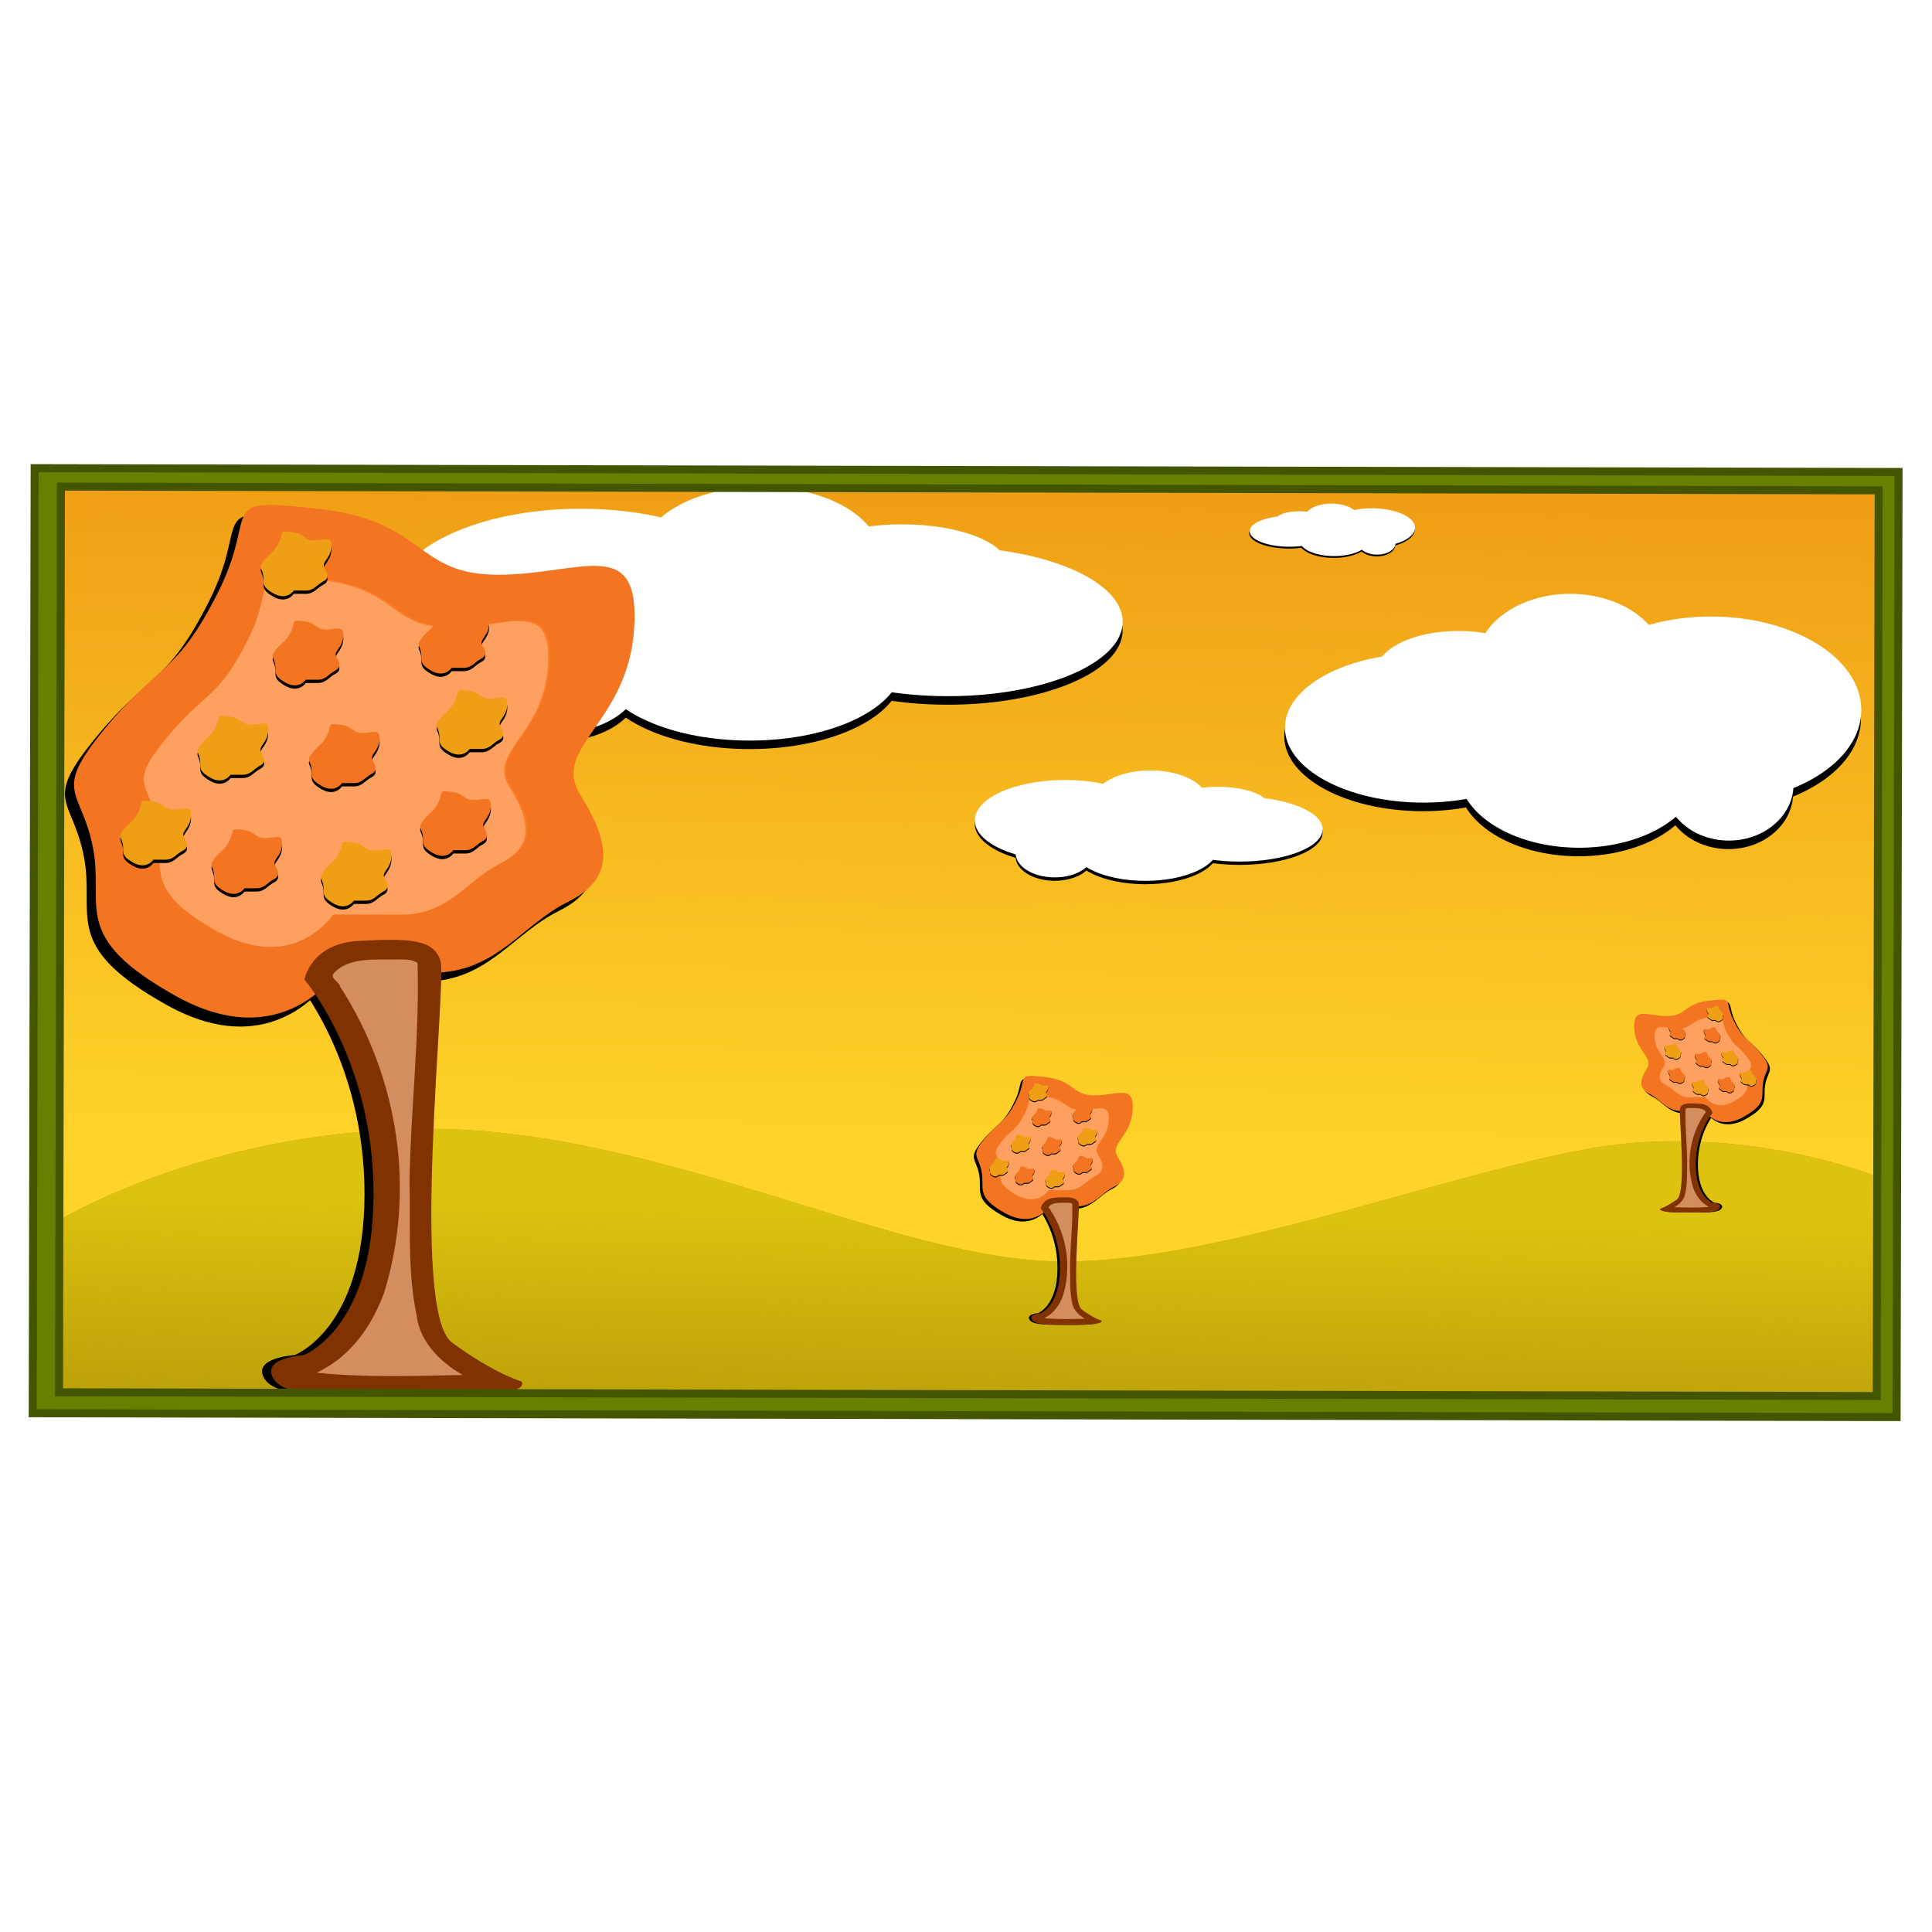 <?xml version="1.0" encoding="UTF-8" standalone="no"?>
<!-- Created with Inkscape (http://www.inkscape.org/) -->

<svg
   xmlns:dc="http://purl.org/dc/elements/1.1/"
   xmlns:cc="http://creativecommons.org/ns#"
   xmlns:rdf="http://www.w3.org/1999/02/22-rdf-syntax-ns#"
   xmlns:svg="http://www.w3.org/2000/svg"
   xmlns="http://www.w3.org/2000/svg"
   xmlns:xlink="http://www.w3.org/1999/xlink"
   xmlns:sodipodi="http://sodipodi.sourceforge.net/DTD/sodipodi-0.dtd"
   xmlns:inkscape="http://www.inkscape.org/namespaces/inkscape"
   width="240mm"
   height="240mm"
   viewBox="0 0 240 240"
   version="1.1"
   id="svg4832"
   inkscape:version="0.92.4 (5da689c313, 2019-01-14)"
   sodipodi:docname="image.svg"
   inkscape:export-filename="Z:\Resources\ReadabilityStudio\ribbon\image.png"
   inkscape:export-xdpi="27.309303"
   inkscape:export-ydpi="27.309303">
  <defs
     id="defs4826">
    <linearGradient
       x1="353.165"
       y1="-23.266"
       x2="358.543"
       y2="-403.322"
       id="linearGradient11785"
       xlink:href="#linearGradient10071"
       gradientUnits="userSpaceOnUse"
       gradientTransform="matrix(0.972,-0.105,0.105,0.972,316.091,525.304)" />
    <linearGradient
       id="linearGradient10071">
      <stop
         id="stop10073"
         style="stop-color:#ffd42a;stop-opacity:1"
         offset="0" />
      <stop
         id="stop10075"
         style="stop-color:#ffd42a;stop-opacity:0"
         offset="1" />
    </linearGradient>
    <linearGradient
       x1="335.238"
       y1="1.832"
       x2="333.445"
       y2="111.187"
       id="linearGradient10089"
       xlink:href="#linearGradient10083"
       gradientUnits="userSpaceOnUse"
       gradientTransform="matrix(0.972,-0.105,0.105,0.972,316.091,525.304)" />
    <linearGradient
       id="linearGradient10083">
      <stop
         id="stop10085"
         style="stop-color:#ddc20f;stop-opacity:1"
         offset="0" />
      <stop
         id="stop10087"
         style="stop-color:#ddc20f;stop-opacity:0"
         offset="1" />
    </linearGradient>
    <filter
       id="filter10126"
       style="color-interpolation-filters:sRGB">
      <feGaussianBlur
         id="feGaussianBlur10128"
         stdDeviation="2.366" />
    </filter>
    <filter
       id="filter10170"
       style="color-interpolation-filters:sRGB">
      <feGaussianBlur
         id="feGaussianBlur10172"
         stdDeviation="4.756" />
    </filter>
    <filter
       id="filter10174"
       style="color-interpolation-filters:sRGB">
      <feGaussianBlur
         id="feGaussianBlur10176"
         stdDeviation="2.162" />
    </filter>
    <filter
       id="filter10410"
       style="color-interpolation-filters:sRGB">
      <feGaussianBlur
         id="feGaussianBlur10412"
         stdDeviation="0.783" />
    </filter>
    <filter
       x="-0.234"
       y="-0.07"
       width="1.468"
       height="1.14"
       id="filter10258"
       style="color-interpolation-filters:sRGB">
      <feGaussianBlur
         id="feGaussianBlur10260"
         stdDeviation="8.426" />
    </filter>
    <filter
       id="filter10396"
       style="color-interpolation-filters:sRGB">
      <feGaussianBlur
         id="feGaussianBlur10398"
         stdDeviation="1.187" />
    </filter>
    <filter
       x="-0.115"
       y="-0.126"
       width="1.23"
       height="1.251"
       id="filter10308"
       style="color-interpolation-filters:sRGB">
      <feGaussianBlur
         id="feGaussianBlur10310"
         stdDeviation="5.84" />
    </filter>
    <filter
       id="filter10386"
       style="color-interpolation-filters:sRGB">
      <feGaussianBlur
         id="feGaussianBlur10388"
         stdDeviation="0.842" />
    </filter>
    <filter
       id="filter10326"
       style="color-interpolation-filters:sRGB">
      <feGaussianBlur
         id="feGaussianBlur10328"
         stdDeviation="0.324" />
    </filter>
  </defs>
  <sodipodi:namedview
     id="base"
     pagecolor="#ffffff"
     bordercolor="#666666"
     borderopacity="1.0"
     inkscape:pageopacity="0.0"
     inkscape:pageshadow="2"
     inkscape:zoom="0.35"
     inkscape:cx="199.69493"
     inkscape:cy="455.816"
     inkscape:document-units="mm"
     inkscape:current-layer="layer1"
     showgrid="false"
     fit-margin-top="0"
     fit-margin-left="0"
     fit-margin-right="0"
     fit-margin-bottom="0"
     inkscape:window-width="1024"
     inkscape:window-height="705"
     inkscape:window-x="-8"
     inkscape:window-y="-8"
     inkscape:window-maximized="1" />
  <g
     inkscape:label="Layer 1"
     inkscape:groupmode="layer"
     id="layer1"
     transform="translate(8.027,61.28)">
    <g
       id="g3159"
       transform="matrix(0.263,0.029,-0.029,0.263,-47.377,-59.119)">
      <path
         inkscape:connector-curvature="0"
         style="fill:#ec9411;fill-opacity:1;stroke:none;stroke-width:0.978"
         id="rect10067"
         d="m 190.444,195.108 860.952,-93.143 47.326,437.447 -860.952,93.143 z" />
      <path
         inkscape:connector-curvature="0"
         style="fill:url(#linearGradient11785);fill-opacity:1;stroke:none;stroke-width:0.978"
         id="rect10069"
         d="m 190.444,195.108 860.952,-93.143 47.326,437.447 -860.952,93.143 z" />
      <path
         inkscape:connector-curvature="0"
         style="fill:#b79c09;fill-opacity:1;stroke:none;stroke-width:0.978"
         id="path10079"
         d="m 225.423,551.02 c 0,0 61.136,-54.221 170.557,-69.585 109.42,-15.364 224.074,33.944 304.621,28.757 80.547,-5.188 201.927,-72.979 267.589,-85.372 65.661,-12.393 120.397,4.607 120.397,4.607 l 11.879,109.798 -864.815,90.034 z" />
      <path
         inkscape:connector-curvature="0"
         style="fill:url(#linearGradient10089);fill-opacity:1;stroke:none;stroke-width:0.978"
         id="path10081"
         d="m 225.423,551.02 c 0,0 61.136,-54.221 170.557,-69.585 109.42,-15.364 224.074,33.944 304.621,28.757 80.547,-5.188 201.927,-72.979 267.589,-85.372 65.661,-12.393 120.397,4.607 120.397,4.607 l 11.879,109.798 -864.815,90.034 z" />
      <path
         transform="matrix(0.972,-0.105,0.105,0.972,316.091,525.304)"
         inkscape:connector-curvature="0"
         style="fill:#000000;fill-opacity:1;stroke:none;filter:url(#filter10126)"
         id="path10120"
         d="m 372.546,-302.95 c 0,10.891 -22.474,19.72 -50.196,19.72 -27.722,0 -50.196,-8.829 -50.196,-19.72 0,-10.891 22.474,-19.72 50.196,-19.72 27.722,0 50.196,8.829 50.196,19.72 z m 55.574,26.891 c 0,19.802 -37.723,35.854 -84.258,35.854 -46.534,0 -84.258,-16.053 -84.258,-35.854 0,-19.802 37.723,-35.854 84.258,-35.854 46.534,0 84.258,16.053 84.258,35.854 z m -105.77,20.616 c 0,20.297 -32.908,36.751 -73.501,36.751 -40.594,0 -73.501,-16.454 -73.501,-36.751 0,-20.297 32.908,-36.751 73.501,-36.751 40.594,0 73.501,16.454 73.501,36.751 z m -125.49,6.275 c 0,14.851 -17.658,26.891 -39.44,26.891 -21.782,0 -39.44,-12.039 -39.44,-26.891 0,-14.851 17.658,-26.891 39.44,-26.891 21.782,0 39.44,12.039 39.44,26.891 z m 114.734,-58.263 c 0,18.317 -25.684,33.165 -57.367,33.165 -31.683,0 -57.367,-14.849 -57.367,-33.165 0,-18.317 25.684,-33.165 57.367,-33.165 31.683,0 57.367,14.849 57.367,33.165 z m -51.989,22.409 c 0,24.752 -40.934,44.818 -91.428,44.818 -50.495,0 -91.428,-20.066 -91.428,-44.818 0,-24.752 40.934,-44.818 91.428,-44.818 50.495,0 91.428,20.066 91.428,44.818 z" />
      <path
         inkscape:connector-curvature="0"
         style="fill:#ffffff;fill-opacity:1;stroke:none;stroke-width:0.978"
         id="path10111"
         d="m 645.984,187.714 c 1.145,10.588 -19.774,21.535 -46.725,24.45 -26.951,2.916 -49.727,-3.304 -50.873,-13.892 -1.145,-10.588 19.774,-21.535 46.725,-24.45 26.951,-2.916 49.727,3.304 50.873,13.892 z m 56.856,20.297 c 2.083,19.251 -32.902,38.824 -78.141,43.718 -45.239,4.894 -83.601,-6.744 -85.683,-25.995 -2.083,-19.251 32.902,-38.824 78.141,-43.718 45.239,-4.894 83.601,6.744 85.683,25.995 z m -100.658,31.167 c 2.135,19.732 -28.126,39.189 -67.59,43.458 -39.464,4.269 -73.186,-8.265 -75.321,-27.997 -2.135,-19.732 28.126,-39.189 67.59,-43.458 39.464,-4.269 73.186,8.265 75.321,27.997 z M 480.845,258.477 c 1.562,14.438 -14.338,27.999 -35.514,30.29 -21.176,2.291 -39.608,-7.556 -41.17,-21.994 -1.562,-14.438 14.338,-27.999 35.514,-30.29 21.176,-2.291 39.608,7.556 41.17,21.994 z m 105.413,-68.709 c 1.926,17.807 -21.481,34.943 -52.282,38.276 -30.801,3.332 -57.332,-8.402 -59.258,-26.209 -1.926,-17.807 21.481,-34.943 52.282,-38.276 30.801,-3.332 57.332,8.402 59.258,26.209 z m -48.185,27.253 c 2.603,24.063 -35.081,47.876 -84.17,53.186 -49.089,5.311 -90.994,-9.891 -93.597,-33.954 -2.603,-24.063 35.081,-47.876 84.17,-53.186 49.089,-5.311 90.994,9.891 93.597,33.954 z" />
      <path
         inkscape:connector-curvature="0"
         style="fill:#000000;fill-opacity:1;stroke:none;filter:url(#filter10126)"
         id="path10130"
         transform="matrix(-0.766,0.083,0.105,0.972,1373.36,370.368)"
         d="m 688.402,-211.087 c 0,10.891 -22.474,19.72 -50.196,19.72 -27.722,0 -50.196,-8.829 -50.196,-19.72 0,-10.891 22.474,-19.72 50.196,-19.72 27.722,0 50.196,8.829 50.196,19.72 z m 55.574,26.891 c 0,19.802 -37.723,35.854 -84.258,35.854 -46.534,0 -84.258,-16.053 -84.258,-35.854 0,-19.802 37.723,-35.854 84.258,-35.854 46.534,0 84.258,16.053 84.258,35.854 z m -105.77,20.616 c 0,20.297 -32.908,36.751 -73.501,36.751 -40.594,0 -73.501,-16.454 -73.501,-36.751 0,-20.297 32.908,-36.751 73.501,-36.751 40.594,0 73.501,16.454 73.501,36.751 z m -125.49,6.275 c 0,14.851 -17.658,26.891 -39.44,26.891 -21.782,0 -39.44,-12.039 -39.44,-26.891 0,-14.851 17.658,-26.891 39.44,-26.891 21.782,0 39.44,12.039 39.44,26.891 z m 114.734,-58.263 c 0,18.317 -25.684,33.165 -57.367,33.165 -31.683,0 -57.367,-14.849 -57.367,-33.165 0,-18.317 25.684,-33.165 57.367,-33.165 31.683,0 57.367,14.849 57.367,33.165 z m -51.989,22.409 c 0,24.752 -40.934,44.818 -91.428,44.818 -50.495,0 -91.428,-20.066 -91.428,-44.818 0,-24.752 40.934,-44.818 91.428,-44.818 50.495,0 91.428,20.066 91.428,44.818 z" />
      <path
         inkscape:connector-curvature="0"
         style="fill:#ffffff;fill-opacity:1;stroke:none;stroke-width:0.978"
         id="path10132"
         d="m 823.722,218.284 c 1.145,10.588 19.279,17.31 40.502,15.014 21.223,-2.296 37.5,-12.741 36.354,-23.328 -1.145,-10.588 -19.279,-17.31 -40.502,-15.014 -21.223,2.296 -37.5,12.741 -36.354,23.328 z m -39.717,30.745 c 2.083,19.251 32.651,31.732 68.276,27.878 35.625,-3.854 62.816,-22.584 60.734,-41.835 -2.083,-19.251 -32.651,-31.732 -68.276,-27.878 -35.625,3.854 -62.816,22.584 -60.734,41.835 z m 83.142,11.282 c 2.135,19.732 29.058,33.002 60.135,29.64 31.077,-3.362 54.539,-22.084 52.405,-41.815 -2.135,-19.732 -29.058,-33.002 -60.135,-29.64 -31.077,3.362 -54.539,22.083 -52.405,41.815 z m 96.731,-4.294 c 1.562,14.438 16.346,24.68 33.022,22.876 16.675,-1.804 28.927,-14.971 27.365,-29.409 -1.562,-14.438 -16.346,-24.68 -33.022,-22.876 -16.675,1.804 -28.927,14.971 -27.365,29.409 z m -93.964,-47.139 c 1.926,17.807 23.151,30.115 47.406,27.491 24.255,-2.624 42.356,-19.187 40.43,-36.993 -1.926,-17.807 -23.151,-30.115 -47.406,-27.491 -24.255,2.624 -42.356,19.187 -40.43,36.993 z m 42.158,17.479 c 2.603,24.063 36.051,40.18 74.708,35.998 38.657,-4.182 67.884,-27.08 65.281,-51.143 -2.603,-24.063 -36.051,-40.18 -74.708,-35.998 -38.657,4.182 -67.884,27.08 -65.281,51.143 z" />
      <path
         inkscape:connector-curvature="0"
         style="fill:#000000;fill-opacity:1;stroke:none;filter:url(#filter10170)"
         id="path10134"
         transform="matrix(0.462,-0.05,0.046,0.423,604.152,380.735)"
         d="m 397.983,-173.44 c 0,10.891 -22.474,19.72 -50.196,19.72 -27.722,0 -50.196,-8.829 -50.196,-19.72 0,-10.891 22.474,-19.72 50.196,-19.72 27.722,0 50.196,8.829 50.196,19.72 z m 55.574,26.891 c 0,19.802 -37.723,35.854 -84.258,35.854 -46.534,0 -84.258,-16.053 -84.258,-35.854 0,-19.802 37.723,-35.854 84.258,-35.854 46.534,0 84.258,16.053 84.258,35.854 z m -105.77,20.616 c 0,20.297 -32.908,36.751 -73.501,36.751 -40.594,0 -73.501,-16.454 -73.501,-36.751 0,-20.297 32.908,-36.751 73.501,-36.751 40.594,0 73.501,16.454 73.501,36.751 z m -125.49,6.275 c 0,14.851 -17.658,26.891 -39.44,26.891 -21.782,0 -39.44,-12.039 -39.44,-26.891 0,-14.851 17.658,-26.891 39.44,-26.891 21.782,0 39.44,12.039 39.44,26.891 z m 114.734,-58.263 c 0,18.317 -25.684,33.165 -57.367,33.165 -31.683,0 -57.367,-14.849 -57.367,-33.165 0,-18.317 25.684,-33.165 57.367,-33.165 31.683,0 57.367,14.849 57.367,33.165 z m -51.989,22.409 c 0,24.752 -40.934,44.818 -91.428,44.818 -50.495,0 -91.428,-20.066 -91.428,-44.818 0,-24.752 40.934,-44.818 91.428,-44.818 50.495,0 91.428,20.066 91.428,44.818 z" />
      <path
         transform="matrix(0.972,-0.105,0.105,0.972,316.091,525.304)"
         inkscape:connector-curvature="0"
         style="fill:#ffffff;fill-opacity:1;stroke:none;filter:url(#filter10174)"
         id="path10136"
         d="m 497.965,-192.488 c 0,4.738 -10.683,8.578 -23.861,8.578 -13.178,0 -23.861,-3.841 -23.861,-8.578 0,-4.738 10.683,-8.578 23.861,-8.578 13.178,0 23.861,3.841 23.861,8.578 z m 26.417,11.697 c 0,8.614 -17.932,15.597 -40.052,15.597 -22.12,0 -40.052,-6.983 -40.052,-15.597 0,-8.614 17.932,-15.597 40.052,-15.597 22.12,0 40.052,6.983 40.052,15.597 z m -50.278,8.968 c 0,8.829 -15.643,15.986 -34.939,15.986 -19.296,0 -34.939,-7.157 -34.939,-15.986 0,-8.829 15.643,-15.986 34.939,-15.986 19.296,0 34.939,7.157 34.939,15.986 z m -59.652,2.729 c 0,6.46 -8.394,11.697 -18.748,11.697 -10.354,0 -18.748,-5.237 -18.748,-11.697 0,-6.46 8.394,-11.697 18.748,-11.697 10.354,0 18.748,5.237 18.748,11.697 z m 54.539,-25.344 c 0,7.968 -12.209,14.427 -27.27,14.427 -15.061,0 -27.27,-6.459 -27.27,-14.427 0,-7.968 12.209,-14.427 27.27,-14.427 15.061,0 27.27,6.459 27.27,14.427 z m -24.713,9.748 c 0,10.767 -19.458,19.496 -43.461,19.496 -24.003,0 -43.461,-8.729 -43.461,-19.496 0,-10.767 19.458,-19.496 43.461,-19.496 24.003,0 43.461,8.729 43.461,19.496 z" />
      <path
         inkscape:connector-curvature="0"
         style="fill:#000000;fill-opacity:1;stroke:none;filter:url(#filter10170)"
         id="path10178"
         transform="matrix(-0.335,0.036,0.033,0.306,493.404,365.468)"
         d="m 397.983,-173.44 c 0,10.891 -22.474,19.72 -50.196,19.72 -27.722,0 -50.196,-8.829 -50.196,-19.72 0,-10.891 22.474,-19.72 50.196,-19.72 27.722,0 50.196,8.829 50.196,19.72 z m 55.574,26.891 c 0,19.802 -37.723,35.854 -84.258,35.854 -46.534,0 -84.258,-16.053 -84.258,-35.854 0,-19.802 37.723,-35.854 84.258,-35.854 46.534,0 84.258,16.053 84.258,35.854 z m -105.77,20.616 c 0,20.297 -32.908,36.751 -73.501,36.751 -40.594,0 -73.501,-16.454 -73.501,-36.751 0,-20.297 32.908,-36.751 73.501,-36.751 40.594,0 73.501,16.454 73.501,36.751 z m -125.49,6.275 c 0,14.851 -17.658,26.891 -39.44,26.891 -21.782,0 -39.44,-12.039 -39.44,-26.891 0,-14.851 17.658,-26.891 39.44,-26.891 21.782,0 39.44,12.039 39.44,26.891 z m 114.734,-58.263 c 0,18.317 -25.684,33.165 -57.367,33.165 -31.683,0 -57.367,-14.849 -57.367,-33.165 0,-18.317 25.684,-33.165 57.367,-33.165 31.683,0 57.367,14.849 57.367,33.165 z m -51.989,22.409 c 0,24.752 -40.934,44.818 -91.428,44.818 -50.495,0 -91.428,-20.066 -91.428,-44.818 0,-24.752 40.934,-44.818 91.428,-44.818 50.495,0 91.428,20.066 91.428,44.818 z" />
      <path
         inkscape:connector-curvature="0"
         style="fill:#ffffff;fill-opacity:1;stroke:none;filter:url(#filter10174)"
         id="path10180"
         transform="matrix(-0.704,0.076,0.076,0.704,619.915,399.411)"
         d="m 361.719,-144.085 c 0,4.738 -10.683,8.578 -23.861,8.578 -13.178,0 -23.861,-3.841 -23.861,-8.578 0,-4.738 10.683,-8.578 23.861,-8.578 13.178,0 23.861,3.841 23.861,8.578 z m 26.417,11.697 c 0,8.614 -17.932,15.597 -40.052,15.597 -22.12,0 -40.052,-6.983 -40.052,-15.597 0,-8.614 17.932,-15.597 40.052,-15.597 22.12,0 40.052,6.983 40.052,15.597 z m -50.278,8.968 c 0,8.829 -15.643,15.986 -34.939,15.986 -19.296,0 -34.939,-7.157 -34.939,-15.986 0,-8.829 15.643,-15.986 34.939,-15.986 19.296,0 34.939,7.157 34.939,15.986 z m -59.652,2.729 c 0,6.46 -8.394,11.697 -18.748,11.697 -10.354,0 -18.748,-5.237 -18.748,-11.697 0,-6.46 8.394,-11.697 18.748,-11.697 10.354,0 18.748,5.237 18.748,11.697 z m 54.539,-25.344 c 0,7.968 -12.209,14.427 -27.27,14.427 -15.061,0 -27.27,-6.459 -27.27,-14.427 0,-7.968 12.209,-14.427 27.27,-14.427 15.061,0 27.27,6.459 27.27,14.427 z m -24.713,9.748 c 0,10.767 -19.458,19.496 -43.461,19.496 -24.003,0 -43.461,-8.729 -43.461,-19.496 0,-10.767 19.458,-19.496 43.461,-19.496 24.003,0 43.461,8.729 43.461,19.496 z" />
      <path
         inkscape:connector-curvature="0"
         style="fill:#000000;fill-opacity:1;stroke:none;filter:url(#filter10170)"
         id="path10182"
         transform="matrix(-0.22,0.024,0.022,0.201,860.304,178.64)"
         d="m 397.983,-173.44 c 0,10.891 -22.474,19.72 -50.196,19.72 -27.722,0 -50.196,-8.829 -50.196,-19.72 0,-10.891 22.474,-19.72 50.196,-19.72 27.722,0 50.196,8.829 50.196,19.72 z m 55.574,26.891 c 0,19.802 -37.723,35.854 -84.258,35.854 -46.534,0 -84.258,-16.053 -84.258,-35.854 0,-19.802 37.723,-35.854 84.258,-35.854 46.534,0 84.258,16.053 84.258,35.854 z m -105.77,20.616 c 0,20.297 -32.908,36.751 -73.501,36.751 -40.594,0 -73.501,-16.454 -73.501,-36.751 0,-20.297 32.908,-36.751 73.501,-36.751 40.594,0 73.501,16.454 73.501,36.751 z m -125.49,6.275 c 0,14.851 -17.658,26.891 -39.44,26.891 -21.782,0 -39.44,-12.039 -39.44,-26.891 0,-14.851 17.658,-26.891 39.44,-26.891 21.782,0 39.44,12.039 39.44,26.891 z m 114.734,-58.263 c 0,18.317 -25.684,33.165 -57.367,33.165 -31.683,0 -57.367,-14.849 -57.367,-33.165 0,-18.317 25.684,-33.165 57.367,-33.165 31.683,0 57.367,14.849 57.367,33.165 z m -51.989,22.409 c 0,24.752 -40.934,44.818 -91.428,44.818 -50.495,0 -91.428,-20.066 -91.428,-44.818 0,-24.752 40.934,-44.818 91.428,-44.818 50.495,0 91.428,20.066 91.428,44.818 z" />
      <path
         inkscape:connector-curvature="0"
         style="fill:#ffffff;fill-opacity:1;stroke:none;filter:url(#filter10174)"
         id="path10184"
         transform="matrix(-0.462,0.05,0.05,0.462,943.382,200.93)"
         d="m 361.719,-144.085 c 0,4.738 -10.683,8.578 -23.861,8.578 -13.178,0 -23.861,-3.841 -23.861,-8.578 0,-4.738 10.683,-8.578 23.861,-8.578 13.178,0 23.861,3.841 23.861,8.578 z m 26.417,11.697 c 0,8.614 -17.932,15.597 -40.052,15.597 -22.12,0 -40.052,-6.983 -40.052,-15.597 0,-8.614 17.932,-15.597 40.052,-15.597 22.12,0 40.052,6.983 40.052,15.597 z m -50.278,8.968 c 0,8.829 -15.643,15.986 -34.939,15.986 -19.296,0 -34.939,-7.157 -34.939,-15.986 0,-8.829 15.643,-15.986 34.939,-15.986 19.296,0 34.939,7.157 34.939,15.986 z m -59.652,2.729 c 0,6.46 -8.394,11.697 -18.748,11.697 -10.354,0 -18.748,-5.237 -18.748,-11.697 0,-6.46 8.394,-11.697 18.748,-11.697 10.354,0 18.748,5.237 18.748,11.697 z m 54.539,-25.344 c 0,7.968 -12.209,14.427 -27.27,14.427 -15.061,0 -27.27,-6.459 -27.27,-14.427 0,-7.968 12.209,-14.427 27.27,-14.427 15.061,0 27.27,6.459 27.27,14.427 z m -24.713,9.748 c 0,10.767 -19.458,19.496 -43.461,19.496 -24.003,0 -43.461,-8.729 -43.461,-19.496 0,-10.767 19.458,-19.496 43.461,-19.496 24.003,0 43.461,8.729 43.461,19.496 z" />
      <g
         id="g10414"
         transform="matrix(2.11,-0.228,0.228,2.11,-1697.266,1517.574)">
        <g
           style="fill:#000000;filter:url(#filter10410)"
           id="g10400"
           transform="translate(-2)">
          <path
             inkscape:connector-curvature="0"
             style="fill:#000000;stroke:none"
             id="path10402"
             d="m 1009.809,-329.386 c 0,0 15.401,-5.729 15.401,-35.518 0,-29.789 -15.401,-47.549 -15.401,-47.549 0,0 1.339,-8.02 12.053,-8.593 10.713,-0.573 16.74,-0.573 18.079,4.583 1.339,5.156 -6.696,77.338 2.678,84.213 9.374,6.875 15.401,8.593 15.401,8.593 0,0 3.348,3.437 -18.079,3.437 -21.427,0 -34.15,0.573 -36.828,-4.01 -2.678,-4.583 6.696,-5.156 6.696,-5.156 z" />
          <path
             inkscape:connector-curvature="0"
             style="fill:#000000;stroke:none;filter:url(#filter10258)"
             id="path10404"
             transform="matrix(0.374,0,0,0.32,672.331,-260.654)"
             d="m 958.219,-488.438 c -13.138,0.394 -30.581,-2.162 -39,10.438 -0.875,3.315 3.688,5.178 4.241,8.34 35.16,63.658 44.946,141.385 26.38,211.828 -6.824,21.759 -19.093,43.888 -39.746,55.176 28.69,3.426 57.637,2.077 86.438,1.375 -14.271,-9.366 -25.853,-24.086 -27.415,-41.512 -5.56,-30.514 -3.579,-61.75 -4.317,-92.613 0.61,-50.219 5.857,-100.531 4.45,-150.657 -3.066,-2.462 -7.268,-2.466 -11.031,-2.375 z" />
        </g>
        <path
           inkscape:connector-curvature="0"
           style="fill:#000000;fill-opacity:1;stroke:none;filter:url(#filter10396)"
           id="path10390"
           d="m 1014.855,-412.03 c 0,0 -11.832,18.406 -35.497,5.259 -23.665,-13.147 -15.776,-19.721 -18.406,-32.868 -2.629,-13.147 -9.203,-11.832 2.629,-26.294 11.832,-14.462 15.776,-11.832 24.979,-30.238 9.203,-18.406 -1.315,-21.035 22.35,-18.406 23.665,2.629 21.035,14.462 39.441,14.462 18.406,0 31.553,-9.203 30.238,11.832 -1.315,21.035 -18.406,26.294 -11.832,36.812 6.574,10.518 7.888,18.406 -2.63,23.665 -10.518,5.259 -15.776,15.776 -30.238,15.776 -14.462,0 -21.035,0 -21.035,0 z" />
        <path
           inkscape:connector-curvature="0"
           style="fill:#f47521;fill-opacity:1;stroke:none"
           id="path10266"
           d="m 1016.855,-414.03 c 0,0 -11.832,18.406 -35.497,5.259 -23.665,-13.147 -15.776,-19.721 -18.406,-32.868 -2.629,-13.147 -9.203,-11.832 2.629,-26.294 11.832,-14.462 15.776,-11.832 24.979,-30.238 9.203,-18.406 -1.315,-21.035 22.35,-18.406 23.665,2.629 21.035,14.462 39.441,14.462 18.406,0 31.553,-9.203 30.238,11.832 -1.315,21.035 -18.406,26.294 -11.832,36.812 6.574,10.518 7.888,18.406 -2.63,23.665 -10.518,5.259 -15.776,15.776 -30.238,15.776 -14.462,0 -21.035,0 -21.035,0 z" />
        <path
           inkscape:connector-curvature="0"
           style="fill:#fd7d28;fill-opacity:1;stroke:none"
           id="path10268"
           d="m 1016.464,-427.026 c 0,0 -8.54,13.285 -25.621,3.796 -17.08,-9.489 -11.387,-14.234 -13.285,-23.723 -1.898,-9.489 -6.642,-8.54 1.898,-18.978 8.54,-10.438 11.387,-8.54 18.029,-21.825 6.642,-13.285 -0.949,-15.182 16.131,-13.285 17.08,1.898 15.182,10.438 28.467,10.438 13.285,0 22.774,-6.642 21.825,8.54 -0.949,15.182 -13.285,18.978 -8.54,26.569 4.745,7.591 5.694,13.285 -1.898,17.08 -7.591,3.796 -11.387,11.387 -21.825,11.387 -10.438,0 -15.182,0 -15.182,0 z" />
        <path
           inkscape:connector-curvature="0"
           style="fill:#fea060;fill-opacity:1;stroke:none;filter:url(#filter10308)"
           id="path10270"
           transform="matrix(0.733,0,0,0.733,260.902,-107.733)"
           d="m 1030.278,-435.385 c 0,0 -11.645,18.115 -34.936,5.176 -23.291,-12.939 -15.527,-19.409 -18.115,-32.348 -2.588,-12.939 -9.057,-11.645 2.588,-25.878 11.645,-14.233 15.527,-11.645 24.584,-29.76 9.057,-18.115 -1.294,-20.703 21.997,-18.115 23.291,2.588 20.703,14.233 38.818,14.233 18.115,0 31.054,-9.057 29.76,11.645 -1.294,20.703 -18.115,25.878 -11.645,36.23 6.47,10.351 7.764,18.115 -2.588,23.291 -10.351,5.176 -15.527,15.527 -29.76,15.527 -14.233,0 -20.703,0 -20.703,0 z" />
        <g
           style="fill:#000000;filter:url(#filter10386)"
           id="g10360"
           transform="translate(0,0.732)">
          <path
             inkscape:connector-curvature="0"
             style="fill:#000000;fill-opacity:1;stroke:none;filter:url(#filter10326)"
             id="path10362"
             transform="matrix(0.462,0,0,0.462,543.753,-273.897)"
             d="m 1009.111,-443.514 c 0,0 -3.228,5.021 -9.684,1.435 -6.456,-3.587 -4.304,-5.38 -5.021,-8.967 -0.717,-3.587 -2.511,-3.228 0.717,-7.174 3.228,-3.945 4.304,-3.228 6.815,-8.25 2.511,-5.021 -0.359,-5.739 6.097,-5.021 6.456,0.717 5.739,3.945 10.76,3.945 5.021,0 8.608,-2.511 8.249,3.228 -0.359,5.739 -5.021,7.174 -3.228,10.043 1.793,2.869 2.152,5.021 -0.717,6.456 -2.869,1.435 -4.304,4.304 -8.249,4.304 -3.946,0 -5.739,0 -5.739,0 z" />
          <path
             inkscape:connector-curvature="0"
             style="fill:#000000;fill-opacity:1;stroke:none;filter:url(#filter10326)"
             id="path10364"
             transform="matrix(0.462,0,0,0.462,576.47,-236.25)"
             d="m 1009.111,-443.514 c 0,0 -3.228,5.021 -9.684,1.435 -6.456,-3.587 -4.304,-5.38 -5.021,-8.967 -0.717,-3.587 -2.511,-3.228 0.717,-7.174 3.228,-3.945 4.304,-3.228 6.815,-8.25 2.511,-5.021 -0.359,-5.739 6.097,-5.021 6.456,0.717 5.739,3.945 10.76,3.945 5.021,0 8.608,-2.511 8.249,3.228 -0.359,5.739 -5.021,7.174 -3.228,10.043 1.793,2.869 2.152,5.021 -0.717,6.456 -2.869,1.435 -4.304,4.304 -8.249,4.304 -3.946,0 -5.739,0 -5.739,0 z" />
          <path
             inkscape:connector-curvature="0"
             style="fill:#000000;fill-opacity:1;stroke:none;filter:url(#filter10326)"
             id="path10366"
             transform="matrix(0.462,0,0,0.462,530.307,-227.734)"
             d="m 1009.111,-443.514 c 0,0 -3.228,5.021 -9.684,1.435 -6.456,-3.587 -4.304,-5.38 -5.021,-8.967 -0.717,-3.587 -2.511,-3.228 0.717,-7.174 3.228,-3.945 4.304,-3.228 6.815,-8.25 2.511,-5.021 -0.359,-5.739 6.097,-5.021 6.456,0.717 5.739,3.945 10.76,3.945 5.021,0 8.608,-2.511 8.249,3.228 -0.359,5.739 -5.021,7.174 -3.228,10.043 1.793,2.869 2.152,5.021 -0.717,6.456 -2.869,1.435 -4.304,4.304 -8.249,4.304 -3.946,0 -5.739,0 -5.739,0 z" />
          <path
             inkscape:connector-curvature="0"
             style="fill:#000000;fill-opacity:1;stroke:none;filter:url(#filter10326)"
             id="path10368"
             transform="matrix(0.462,0,0,0.462,576.022,-276.586)"
             d="m 1009.111,-443.514 c 0,0 -3.228,5.021 -9.684,1.435 -6.456,-3.587 -4.304,-5.38 -5.021,-8.967 -0.717,-3.587 -2.511,-3.228 0.717,-7.174 3.228,-3.945 4.304,-3.228 6.815,-8.25 2.511,-5.021 -0.359,-5.739 6.097,-5.021 6.456,0.717 5.739,3.945 10.76,3.945 5.021,0 8.608,-2.511 8.249,3.228 -0.359,5.739 -5.021,7.174 -3.228,10.043 1.793,2.869 2.152,5.021 -0.717,6.456 -2.869,1.435 -4.304,4.304 -8.249,4.304 -3.946,0 -5.739,0 -5.739,0 z" />
          <path
             inkscape:connector-curvature="0"
             style="fill:#000000;fill-opacity:1;stroke:none;filter:url(#filter10326)"
             id="path10370"
             transform="matrix(0.462,0,0,0.462,551.82,-251.04)"
             d="m 1009.111,-443.514 c 0,0 -3.228,5.021 -9.684,1.435 -6.456,-3.587 -4.304,-5.38 -5.021,-8.967 -0.717,-3.587 -2.511,-3.228 0.717,-7.174 3.228,-3.945 4.304,-3.228 6.815,-8.25 2.511,-5.021 -0.359,-5.739 6.097,-5.021 6.456,0.717 5.739,3.945 10.76,3.945 5.021,0 8.608,-2.511 8.249,3.228 -0.359,5.739 -5.021,7.174 -3.228,10.043 1.793,2.869 2.152,5.021 -0.717,6.456 -2.869,1.435 -4.304,4.304 -8.249,4.304 -3.946,0 -5.739,0 -5.739,0 z" />
          <path
             inkscape:connector-curvature="0"
             style="fill:#000000;fill-opacity:1;stroke:none;filter:url(#filter10326)"
             id="path10372"
             transform="matrix(0.462,0,0,0.462,527.17,-252.833)"
             d="m 1009.111,-443.514 c 0,0 -3.228,5.021 -9.684,1.435 -6.456,-3.587 -4.304,-5.38 -5.021,-8.967 -0.717,-3.587 -2.511,-3.228 0.717,-7.174 3.228,-3.945 4.304,-3.228 6.815,-8.25 2.511,-5.021 -0.359,-5.739 6.097,-5.021 6.456,0.717 5.739,3.945 10.76,3.945 5.021,0 8.608,-2.511 8.249,3.228 -0.359,5.739 -5.021,7.174 -3.228,10.043 1.793,2.869 2.152,5.021 -0.717,6.456 -2.869,1.435 -4.304,4.304 -8.249,4.304 -3.946,0 -5.739,0 -5.739,0 z" />
          <path
             inkscape:connector-curvature="0"
             style="fill:#000000;fill-opacity:1;stroke:none;filter:url(#filter10326)"
             id="path10374"
             transform="matrix(0.462,0,0,0.462,580.055,-258.659)"
             d="m 1009.111,-443.514 c 0,0 -3.228,5.021 -9.684,1.435 -6.456,-3.587 -4.304,-5.38 -5.021,-8.967 -0.717,-3.587 -2.511,-3.228 0.717,-7.174 3.228,-3.945 4.304,-3.228 6.815,-8.25 2.511,-5.021 -0.359,-5.739 6.097,-5.021 6.456,0.717 5.739,3.945 10.76,3.945 5.021,0 8.608,-2.511 8.249,3.228 -0.359,5.739 -5.021,7.174 -3.228,10.043 1.793,2.869 2.152,5.021 -0.717,6.456 -2.869,1.435 -4.304,4.304 -8.249,4.304 -3.946,0 -5.739,0 -5.739,0 z" />
          <path
             inkscape:connector-curvature="0"
             style="fill:#000000;fill-opacity:1;stroke:none;filter:url(#filter10326)"
             id="path10376"
             transform="matrix(0.462,0,0,0.462,554.509,-225.045)"
             d="m 1009.111,-443.514 c 0,0 -3.228,5.021 -9.684,1.435 -6.456,-3.587 -4.304,-5.38 -5.021,-8.967 -0.717,-3.587 -2.511,-3.228 0.717,-7.174 3.228,-3.945 4.304,-3.228 6.815,-8.25 2.511,-5.021 -0.359,-5.739 6.097,-5.021 6.456,0.717 5.739,3.945 10.76,3.945 5.021,0 8.608,-2.511 8.249,3.228 -0.359,5.739 -5.021,7.174 -3.228,10.043 1.793,2.869 2.152,5.021 -0.717,6.456 -2.869,1.435 -4.304,4.304 -8.249,4.304 -3.946,0 -5.739,0 -5.739,0 z" />
          <path
             inkscape:connector-curvature="0"
             style="fill:#000000;fill-opacity:1;stroke:none;filter:url(#filter10326)"
             id="path10378"
             transform="matrix(0.462,0,0,0.462,541.064,-293.617)"
             d="m 1009.111,-443.514 c 0,0 -3.228,5.021 -9.684,1.435 -6.456,-3.587 -4.304,-5.38 -5.021,-8.967 -0.717,-3.587 -2.511,-3.228 0.717,-7.174 3.228,-3.945 4.304,-3.228 6.815,-8.25 2.511,-5.021 -0.359,-5.739 6.097,-5.021 6.456,0.717 5.739,3.945 10.76,3.945 5.021,0 8.608,-2.511 8.249,3.228 -0.359,5.739 -5.021,7.174 -3.228,10.043 1.793,2.869 2.152,5.021 -0.717,6.456 -2.869,1.435 -4.304,4.304 -8.249,4.304 -3.946,0 -5.739,0 -5.739,0 z" />
          <path
             inkscape:connector-curvature="0"
             style="fill:#000000;fill-opacity:1;stroke:none;filter:url(#filter10326)"
             id="path10380"
             transform="matrix(0.462,0,0,0.462,510.139,-234.009)"
             d="m 1009.111,-443.514 c 0,0 -3.228,5.021 -9.684,1.435 -6.456,-3.587 -4.304,-5.38 -5.021,-8.967 -0.717,-3.587 -2.511,-3.228 0.717,-7.174 3.228,-3.945 4.304,-3.228 6.815,-8.25 2.511,-5.021 -0.359,-5.739 6.097,-5.021 6.456,0.717 5.739,3.945 10.76,3.945 5.021,0 8.608,-2.511 8.249,3.228 -0.359,5.739 -5.021,7.174 -3.228,10.043 1.793,2.869 2.152,5.021 -0.717,6.456 -2.869,1.435 -4.304,4.304 -8.249,4.304 -3.946,0 -5.739,0 -5.739,0 z" />
        </g>
        <g
           id="g10348">
          <path
             inkscape:connector-curvature="0"
             style="fill:#f47521;fill-opacity:1;stroke:none;filter:url(#filter10326)"
             id="path10312"
             transform="matrix(0.462,0,0,0.462,543.753,-273.897)"
             d="m 1009.111,-443.514 c 0,0 -3.228,5.021 -9.684,1.435 -6.456,-3.587 -4.304,-5.38 -5.021,-8.967 -0.717,-3.587 -2.511,-3.228 0.717,-7.174 3.228,-3.945 4.304,-3.228 6.815,-8.25 2.511,-5.021 -0.359,-5.739 6.097,-5.021 6.456,0.717 5.739,3.945 10.76,3.945 5.021,0 8.608,-2.511 8.249,3.228 -0.359,5.739 -5.021,7.174 -3.228,10.043 1.793,2.869 2.152,5.021 -0.717,6.456 -2.869,1.435 -4.304,4.304 -8.249,4.304 -3.946,0 -5.739,0 -5.739,0 z" />
          <path
             inkscape:connector-curvature="0"
             style="fill:#f47521;fill-opacity:1;stroke:none;filter:url(#filter10326)"
             id="path10330"
             transform="matrix(0.462,0,0,0.462,576.47,-236.25)"
             d="m 1009.111,-443.514 c 0,0 -3.228,5.021 -9.684,1.435 -6.456,-3.587 -4.304,-5.38 -5.021,-8.967 -0.717,-3.587 -2.511,-3.228 0.717,-7.174 3.228,-3.945 4.304,-3.228 6.815,-8.25 2.511,-5.021 -0.359,-5.739 6.097,-5.021 6.456,0.717 5.739,3.945 10.76,3.945 5.021,0 8.608,-2.511 8.249,3.228 -0.359,5.739 -5.021,7.174 -3.228,10.043 1.793,2.869 2.152,5.021 -0.717,6.456 -2.869,1.435 -4.304,4.304 -8.249,4.304 -3.946,0 -5.739,0 -5.739,0 z" />
          <path
             inkscape:connector-curvature="0"
             style="fill:#f47521;fill-opacity:1;stroke:none;filter:url(#filter10326)"
             id="path10332"
             transform="matrix(0.462,0,0,0.462,530.307,-227.734)"
             d="m 1009.111,-443.514 c 0,0 -3.228,5.021 -9.684,1.435 -6.456,-3.587 -4.304,-5.38 -5.021,-8.967 -0.717,-3.587 -2.511,-3.228 0.717,-7.174 3.228,-3.945 4.304,-3.228 6.815,-8.25 2.511,-5.021 -0.359,-5.739 6.097,-5.021 6.456,0.717 5.739,3.945 10.76,3.945 5.021,0 8.608,-2.511 8.249,3.228 -0.359,5.739 -5.021,7.174 -3.228,10.043 1.793,2.869 2.152,5.021 -0.717,6.456 -2.869,1.435 -4.304,4.304 -8.249,4.304 -3.946,0 -5.739,0 -5.739,0 z" />
          <path
             inkscape:connector-curvature="0"
             style="fill:#f47521;fill-opacity:1;stroke:none;filter:url(#filter10326)"
             id="path10334"
             transform="matrix(0.462,0,0,0.462,576.022,-276.586)"
             d="m 1009.111,-443.514 c 0,0 -3.228,5.021 -9.684,1.435 -6.456,-3.587 -4.304,-5.38 -5.021,-8.967 -0.717,-3.587 -2.511,-3.228 0.717,-7.174 3.228,-3.945 4.304,-3.228 6.815,-8.25 2.511,-5.021 -0.359,-5.739 6.097,-5.021 6.456,0.717 5.739,3.945 10.76,3.945 5.021,0 8.608,-2.511 8.249,3.228 -0.359,5.739 -5.021,7.174 -3.228,10.043 1.793,2.869 2.152,5.021 -0.717,6.456 -2.869,1.435 -4.304,4.304 -8.249,4.304 -3.946,0 -5.739,0 -5.739,0 z" />
          <path
             inkscape:connector-curvature="0"
             style="fill:#f47521;fill-opacity:1;stroke:none;filter:url(#filter10326)"
             id="path10336"
             transform="matrix(0.462,0,0,0.462,551.82,-251.04)"
             d="m 1009.111,-443.514 c 0,0 -3.228,5.021 -9.684,1.435 -6.456,-3.587 -4.304,-5.38 -5.021,-8.967 -0.717,-3.587 -2.511,-3.228 0.717,-7.174 3.228,-3.945 4.304,-3.228 6.815,-8.25 2.511,-5.021 -0.359,-5.739 6.097,-5.021 6.456,0.717 5.739,3.945 10.76,3.945 5.021,0 8.608,-2.511 8.249,3.228 -0.359,5.739 -5.021,7.174 -3.228,10.043 1.793,2.869 2.152,5.021 -0.717,6.456 -2.869,1.435 -4.304,4.304 -8.249,4.304 -3.946,0 -5.739,0 -5.739,0 z" />
          <path
             inkscape:connector-curvature="0"
             style="fill:#ef9f15;fill-opacity:1;stroke:none;filter:url(#filter10326)"
             id="path10338"
             transform="matrix(0.462,0,0,0.462,527.17,-252.833)"
             d="m 1009.111,-443.514 c 0,0 -3.228,5.021 -9.684,1.435 -6.456,-3.587 -4.304,-5.38 -5.021,-8.967 -0.717,-3.587 -2.511,-3.228 0.717,-7.174 3.228,-3.945 4.304,-3.228 6.815,-8.25 2.511,-5.021 -0.359,-5.739 6.097,-5.021 6.456,0.717 5.739,3.945 10.76,3.945 5.021,0 8.608,-2.511 8.249,3.228 -0.359,5.739 -5.021,7.174 -3.228,10.043 1.793,2.869 2.152,5.021 -0.717,6.456 -2.869,1.435 -4.304,4.304 -8.249,4.304 -3.946,0 -5.739,0 -5.739,0 z" />
          <path
             inkscape:connector-curvature="0"
             style="fill:#ef9f15;fill-opacity:1;stroke:none;filter:url(#filter10326)"
             id="path10340"
             transform="matrix(0.462,0,0,0.462,580.055,-258.659)"
             d="m 1009.111,-443.514 c 0,0 -3.228,5.021 -9.684,1.435 -6.456,-3.587 -4.304,-5.38 -5.021,-8.967 -0.717,-3.587 -2.511,-3.228 0.717,-7.174 3.228,-3.945 4.304,-3.228 6.815,-8.25 2.511,-5.021 -0.359,-5.739 6.097,-5.021 6.456,0.717 5.739,3.945 10.76,3.945 5.021,0 8.608,-2.511 8.249,3.228 -0.359,5.739 -5.021,7.174 -3.228,10.043 1.793,2.869 2.152,5.021 -0.717,6.456 -2.869,1.435 -4.304,4.304 -8.249,4.304 -3.946,0 -5.739,0 -5.739,0 z" />
          <path
             inkscape:connector-curvature="0"
             style="fill:#ef9f15;fill-opacity:1;stroke:none;filter:url(#filter10326)"
             id="path10342"
             transform="matrix(0.462,0,0,0.462,554.509,-225.045)"
             d="m 1009.111,-443.514 c 0,0 -3.228,5.021 -9.684,1.435 -6.456,-3.587 -4.304,-5.38 -5.021,-8.967 -0.717,-3.587 -2.511,-3.228 0.717,-7.174 3.228,-3.945 4.304,-3.228 6.815,-8.25 2.511,-5.021 -0.359,-5.739 6.097,-5.021 6.456,0.717 5.739,3.945 10.76,3.945 5.021,0 8.608,-2.511 8.249,3.228 -0.359,5.739 -5.021,7.174 -3.228,10.043 1.793,2.869 2.152,5.021 -0.717,6.456 -2.869,1.435 -4.304,4.304 -8.249,4.304 -3.946,0 -5.739,0 -5.739,0 z" />
          <path
             inkscape:connector-curvature="0"
             style="fill:#ef9f15;fill-opacity:1;stroke:none;filter:url(#filter10326)"
             id="path10344"
             transform="matrix(0.462,0,0,0.462,541.064,-293.617)"
             d="m 1009.111,-443.514 c 0,0 -3.228,5.021 -9.684,1.435 -6.456,-3.587 -4.304,-5.38 -5.021,-8.967 -0.717,-3.587 -2.511,-3.228 0.717,-7.174 3.228,-3.945 4.304,-3.228 6.815,-8.25 2.511,-5.021 -0.359,-5.739 6.097,-5.021 6.456,0.717 5.739,3.945 10.76,3.945 5.021,0 8.608,-2.511 8.249,3.228 -0.359,5.739 -5.021,7.174 -3.228,10.043 1.793,2.869 2.152,5.021 -0.717,6.456 -2.869,1.435 -4.304,4.304 -8.249,4.304 -3.946,0 -5.739,0 -5.739,0 z" />
          <path
             inkscape:connector-curvature="0"
             style="fill:#ef9f15;fill-opacity:1;stroke:none;filter:url(#filter10326)"
             id="path10346"
             transform="matrix(0.462,0,0,0.462,510.139,-234.009)"
             d="m 1009.111,-443.514 c 0,0 -3.228,5.021 -9.684,1.435 -6.456,-3.587 -4.304,-5.38 -5.021,-8.967 -0.717,-3.587 -2.511,-3.228 0.717,-7.174 3.228,-3.945 4.304,-3.228 6.815,-8.25 2.511,-5.021 -0.359,-5.739 6.097,-5.021 6.456,0.717 5.739,3.945 10.76,3.945 5.021,0 8.608,-2.511 8.249,3.228 -0.359,5.739 -5.021,7.174 -3.228,10.043 1.793,2.869 2.152,5.021 -0.717,6.456 -2.869,1.435 -4.304,4.304 -8.249,4.304 -3.946,0 -5.739,0 -5.739,0 z" />
        </g>
        <g
           id="g10262">
          <path
             inkscape:connector-curvature="0"
             style="fill:#803300;stroke:none"
             id="path10194"
             d="m 1009.809,-329.386 c 0,0 15.401,-5.729 15.401,-35.518 0,-29.789 -15.401,-47.549 -15.401,-47.549 0,0 1.339,-8.02 12.053,-8.593 10.713,-0.573 16.74,-0.573 18.079,4.583 1.339,5.156 -6.696,77.338 2.678,84.213 9.374,6.875 15.401,8.593 15.401,8.593 0,0 3.348,3.437 -18.079,3.437 -21.427,0 -34.15,0.573 -36.828,-4.01 -2.678,-4.583 6.696,-5.156 6.696,-5.156 z" />
          <path
             inkscape:connector-curvature="0"
             style="fill:#d38d5f;stroke:none;filter:url(#filter10258)"
             id="path10196"
             transform="matrix(0.374,0,0,0.32,672.331,-260.654)"
             d="m 958.219,-488.438 c -13.138,0.394 -30.581,-2.162 -39,10.438 -0.875,3.315 3.688,5.178 4.241,8.34 35.16,63.658 44.946,141.385 26.38,211.828 -6.824,21.759 -19.093,43.888 -39.746,55.176 28.69,3.426 57.637,2.077 86.438,1.375 -14.271,-9.366 -25.853,-24.086 -27.415,-41.512 -5.56,-30.514 -3.579,-61.75 -4.317,-92.613 0.61,-50.219 5.857,-100.531 4.45,-150.657 -3.066,-2.462 -7.268,-2.466 -11.031,-2.375 z" />
        </g>
      </g>
      <g
         id="g10448"
         transform="matrix(-0.504,0.054,0.054,0.504,1534.585,560.194)">
        <g
           style="fill:#000000;filter:url(#filter10410)"
           id="g10450"
           transform="translate(-2)">
          <path
             inkscape:connector-curvature="0"
             style="fill:#000000;stroke:none"
             id="path10452"
             d="m 1009.809,-329.386 c 0,0 15.401,-5.729 15.401,-35.518 0,-29.789 -15.401,-47.549 -15.401,-47.549 0,0 1.339,-8.02 12.053,-8.593 10.713,-0.573 16.74,-0.573 18.079,4.583 1.339,5.156 -6.696,77.338 2.678,84.213 9.374,6.875 15.401,8.593 15.401,8.593 0,0 3.348,3.437 -18.079,3.437 -21.427,0 -34.15,0.573 -36.828,-4.01 -2.678,-4.583 6.696,-5.156 6.696,-5.156 z" />
          <path
             inkscape:connector-curvature="0"
             style="fill:#000000;stroke:none;filter:url(#filter10258)"
             id="path10454"
             transform="matrix(0.374,0,0,0.32,672.331,-260.654)"
             d="m 958.219,-488.438 c -13.138,0.394 -30.581,-2.162 -39,10.438 -0.875,3.315 3.688,5.178 4.241,8.34 35.16,63.658 44.946,141.385 26.38,211.828 -6.824,21.759 -19.093,43.888 -39.746,55.176 28.69,3.426 57.637,2.077 86.438,1.375 -14.271,-9.366 -25.853,-24.086 -27.415,-41.512 -5.56,-30.514 -3.579,-61.75 -4.317,-92.613 0.61,-50.219 5.857,-100.531 4.45,-150.657 -3.066,-2.462 -7.268,-2.466 -11.031,-2.375 z" />
        </g>
        <path
           inkscape:connector-curvature="0"
           style="fill:#000000;fill-opacity:1;stroke:none;filter:url(#filter10396)"
           id="path10456"
           d="m 1014.855,-412.03 c 0,0 -11.832,18.406 -35.497,5.259 -23.665,-13.147 -15.776,-19.721 -18.406,-32.868 -2.629,-13.147 -9.203,-11.832 2.629,-26.294 11.832,-14.462 15.776,-11.832 24.979,-30.238 9.203,-18.406 -1.315,-21.035 22.35,-18.406 23.665,2.629 21.035,14.462 39.441,14.462 18.406,0 31.553,-9.203 30.238,11.832 -1.315,21.035 -18.406,26.294 -11.832,36.812 6.574,10.518 7.888,18.406 -2.63,23.665 -10.518,5.259 -15.776,15.776 -30.238,15.776 -14.462,0 -21.035,0 -21.035,0 z" />
        <path
           inkscape:connector-curvature="0"
           style="fill:#f47521;fill-opacity:1;stroke:none"
           id="path10458"
           d="m 1016.855,-414.03 c 0,0 -11.832,18.406 -35.497,5.259 -23.665,-13.147 -15.776,-19.721 -18.406,-32.868 -2.629,-13.147 -9.203,-11.832 2.629,-26.294 11.832,-14.462 15.776,-11.832 24.979,-30.238 9.203,-18.406 -1.315,-21.035 22.35,-18.406 23.665,2.629 21.035,14.462 39.441,14.462 18.406,0 31.553,-9.203 30.238,11.832 -1.315,21.035 -18.406,26.294 -11.832,36.812 6.574,10.518 7.888,18.406 -2.63,23.665 -10.518,5.259 -15.776,15.776 -30.238,15.776 -14.462,0 -21.035,0 -21.035,0 z" />
        <path
           inkscape:connector-curvature="0"
           style="fill:#fd7d28;fill-opacity:1;stroke:none"
           id="path10460"
           d="m 1016.464,-427.026 c 0,0 -8.54,13.285 -25.621,3.796 -17.08,-9.489 -11.387,-14.234 -13.285,-23.723 -1.898,-9.489 -6.642,-8.54 1.898,-18.978 8.54,-10.438 11.387,-8.54 18.029,-21.825 6.642,-13.285 -0.949,-15.182 16.131,-13.285 17.08,1.898 15.182,10.438 28.467,10.438 13.285,0 22.774,-6.642 21.825,8.54 -0.949,15.182 -13.285,18.978 -8.54,26.569 4.745,7.591 5.694,13.285 -1.898,17.08 -7.591,3.796 -11.387,11.387 -21.825,11.387 -10.438,0 -15.182,0 -15.182,0 z" />
        <path
           inkscape:connector-curvature="0"
           style="fill:#fea060;fill-opacity:1;stroke:none;filter:url(#filter10308)"
           id="path10462"
           transform="matrix(0.733,0,0,0.733,260.902,-107.733)"
           d="m 1030.278,-435.385 c 0,0 -11.645,18.115 -34.936,5.176 -23.291,-12.939 -15.527,-19.409 -18.115,-32.348 -2.588,-12.939 -9.057,-11.645 2.588,-25.878 11.645,-14.233 15.527,-11.645 24.584,-29.76 9.057,-18.115 -1.294,-20.703 21.997,-18.115 23.291,2.588 20.703,14.233 38.818,14.233 18.115,0 31.054,-9.057 29.76,11.645 -1.294,20.703 -18.115,25.878 -11.645,36.23 6.47,10.351 7.764,18.115 -2.588,23.291 -10.351,5.176 -15.527,15.527 -29.76,15.527 -14.233,0 -20.703,0 -20.703,0 z" />
        <g
           style="fill:#000000;filter:url(#filter10386)"
           id="g10464"
           transform="translate(0,0.732)">
          <path
             inkscape:connector-curvature="0"
             style="fill:#000000;fill-opacity:1;stroke:none;filter:url(#filter10326)"
             id="path10466"
             transform="matrix(0.462,0,0,0.462,543.753,-273.897)"
             d="m 1009.111,-443.514 c 0,0 -3.228,5.021 -9.684,1.435 -6.456,-3.587 -4.304,-5.38 -5.021,-8.967 -0.717,-3.587 -2.511,-3.228 0.717,-7.174 3.228,-3.945 4.304,-3.228 6.815,-8.25 2.511,-5.021 -0.359,-5.739 6.097,-5.021 6.456,0.717 5.739,3.945 10.76,3.945 5.021,0 8.608,-2.511 8.249,3.228 -0.359,5.739 -5.021,7.174 -3.228,10.043 1.793,2.869 2.152,5.021 -0.717,6.456 -2.869,1.435 -4.304,4.304 -8.249,4.304 -3.946,0 -5.739,0 -5.739,0 z" />
          <path
             inkscape:connector-curvature="0"
             style="fill:#000000;fill-opacity:1;stroke:none;filter:url(#filter10326)"
             id="path10468"
             transform="matrix(0.462,0,0,0.462,576.47,-236.25)"
             d="m 1009.111,-443.514 c 0,0 -3.228,5.021 -9.684,1.435 -6.456,-3.587 -4.304,-5.38 -5.021,-8.967 -0.717,-3.587 -2.511,-3.228 0.717,-7.174 3.228,-3.945 4.304,-3.228 6.815,-8.25 2.511,-5.021 -0.359,-5.739 6.097,-5.021 6.456,0.717 5.739,3.945 10.76,3.945 5.021,0 8.608,-2.511 8.249,3.228 -0.359,5.739 -5.021,7.174 -3.228,10.043 1.793,2.869 2.152,5.021 -0.717,6.456 -2.869,1.435 -4.304,4.304 -8.249,4.304 -3.946,0 -5.739,0 -5.739,0 z" />
          <path
             inkscape:connector-curvature="0"
             style="fill:#000000;fill-opacity:1;stroke:none;filter:url(#filter10326)"
             id="path10470"
             transform="matrix(0.462,0,0,0.462,530.307,-227.734)"
             d="m 1009.111,-443.514 c 0,0 -3.228,5.021 -9.684,1.435 -6.456,-3.587 -4.304,-5.38 -5.021,-8.967 -0.717,-3.587 -2.511,-3.228 0.717,-7.174 3.228,-3.945 4.304,-3.228 6.815,-8.25 2.511,-5.021 -0.359,-5.739 6.097,-5.021 6.456,0.717 5.739,3.945 10.76,3.945 5.021,0 8.608,-2.511 8.249,3.228 -0.359,5.739 -5.021,7.174 -3.228,10.043 1.793,2.869 2.152,5.021 -0.717,6.456 -2.869,1.435 -4.304,4.304 -8.249,4.304 -3.946,0 -5.739,0 -5.739,0 z" />
          <path
             inkscape:connector-curvature="0"
             style="fill:#000000;fill-opacity:1;stroke:none;filter:url(#filter10326)"
             id="path10472"
             transform="matrix(0.462,0,0,0.462,576.022,-276.586)"
             d="m 1009.111,-443.514 c 0,0 -3.228,5.021 -9.684,1.435 -6.456,-3.587 -4.304,-5.38 -5.021,-8.967 -0.717,-3.587 -2.511,-3.228 0.717,-7.174 3.228,-3.945 4.304,-3.228 6.815,-8.25 2.511,-5.021 -0.359,-5.739 6.097,-5.021 6.456,0.717 5.739,3.945 10.76,3.945 5.021,0 8.608,-2.511 8.249,3.228 -0.359,5.739 -5.021,7.174 -3.228,10.043 1.793,2.869 2.152,5.021 -0.717,6.456 -2.869,1.435 -4.304,4.304 -8.249,4.304 -3.946,0 -5.739,0 -5.739,0 z" />
          <path
             inkscape:connector-curvature="0"
             style="fill:#000000;fill-opacity:1;stroke:none;filter:url(#filter10326)"
             id="path10474"
             transform="matrix(0.462,0,0,0.462,551.82,-251.04)"
             d="m 1009.111,-443.514 c 0,0 -3.228,5.021 -9.684,1.435 -6.456,-3.587 -4.304,-5.38 -5.021,-8.967 -0.717,-3.587 -2.511,-3.228 0.717,-7.174 3.228,-3.945 4.304,-3.228 6.815,-8.25 2.511,-5.021 -0.359,-5.739 6.097,-5.021 6.456,0.717 5.739,3.945 10.76,3.945 5.021,0 8.608,-2.511 8.249,3.228 -0.359,5.739 -5.021,7.174 -3.228,10.043 1.793,2.869 2.152,5.021 -0.717,6.456 -2.869,1.435 -4.304,4.304 -8.249,4.304 -3.946,0 -5.739,0 -5.739,0 z" />
          <path
             inkscape:connector-curvature="0"
             style="fill:#000000;fill-opacity:1;stroke:none;filter:url(#filter10326)"
             id="path10476"
             transform="matrix(0.462,0,0,0.462,527.17,-252.833)"
             d="m 1009.111,-443.514 c 0,0 -3.228,5.021 -9.684,1.435 -6.456,-3.587 -4.304,-5.38 -5.021,-8.967 -0.717,-3.587 -2.511,-3.228 0.717,-7.174 3.228,-3.945 4.304,-3.228 6.815,-8.25 2.511,-5.021 -0.359,-5.739 6.097,-5.021 6.456,0.717 5.739,3.945 10.76,3.945 5.021,0 8.608,-2.511 8.249,3.228 -0.359,5.739 -5.021,7.174 -3.228,10.043 1.793,2.869 2.152,5.021 -0.717,6.456 -2.869,1.435 -4.304,4.304 -8.249,4.304 -3.946,0 -5.739,0 -5.739,0 z" />
          <path
             inkscape:connector-curvature="0"
             style="fill:#000000;fill-opacity:1;stroke:none;filter:url(#filter10326)"
             id="path10478"
             transform="matrix(0.462,0,0,0.462,580.055,-258.659)"
             d="m 1009.111,-443.514 c 0,0 -3.228,5.021 -9.684,1.435 -6.456,-3.587 -4.304,-5.38 -5.021,-8.967 -0.717,-3.587 -2.511,-3.228 0.717,-7.174 3.228,-3.945 4.304,-3.228 6.815,-8.25 2.511,-5.021 -0.359,-5.739 6.097,-5.021 6.456,0.717 5.739,3.945 10.76,3.945 5.021,0 8.608,-2.511 8.249,3.228 -0.359,5.739 -5.021,7.174 -3.228,10.043 1.793,2.869 2.152,5.021 -0.717,6.456 -2.869,1.435 -4.304,4.304 -8.249,4.304 -3.946,0 -5.739,0 -5.739,0 z" />
          <path
             inkscape:connector-curvature="0"
             style="fill:#000000;fill-opacity:1;stroke:none;filter:url(#filter10326)"
             id="path10480"
             transform="matrix(0.462,0,0,0.462,554.509,-225.045)"
             d="m 1009.111,-443.514 c 0,0 -3.228,5.021 -9.684,1.435 -6.456,-3.587 -4.304,-5.38 -5.021,-8.967 -0.717,-3.587 -2.511,-3.228 0.717,-7.174 3.228,-3.945 4.304,-3.228 6.815,-8.25 2.511,-5.021 -0.359,-5.739 6.097,-5.021 6.456,0.717 5.739,3.945 10.76,3.945 5.021,0 8.608,-2.511 8.249,3.228 -0.359,5.739 -5.021,7.174 -3.228,10.043 1.793,2.869 2.152,5.021 -0.717,6.456 -2.869,1.435 -4.304,4.304 -8.249,4.304 -3.946,0 -5.739,0 -5.739,0 z" />
          <path
             inkscape:connector-curvature="0"
             style="fill:#000000;fill-opacity:1;stroke:none;filter:url(#filter10326)"
             id="path10482"
             transform="matrix(0.462,0,0,0.462,541.064,-293.617)"
             d="m 1009.111,-443.514 c 0,0 -3.228,5.021 -9.684,1.435 -6.456,-3.587 -4.304,-5.38 -5.021,-8.967 -0.717,-3.587 -2.511,-3.228 0.717,-7.174 3.228,-3.945 4.304,-3.228 6.815,-8.25 2.511,-5.021 -0.359,-5.739 6.097,-5.021 6.456,0.717 5.739,3.945 10.76,3.945 5.021,0 8.608,-2.511 8.249,3.228 -0.359,5.739 -5.021,7.174 -3.228,10.043 1.793,2.869 2.152,5.021 -0.717,6.456 -2.869,1.435 -4.304,4.304 -8.249,4.304 -3.946,0 -5.739,0 -5.739,0 z" />
          <path
             inkscape:connector-curvature="0"
             style="fill:#000000;fill-opacity:1;stroke:none;filter:url(#filter10326)"
             id="path10484"
             transform="matrix(0.462,0,0,0.462,510.139,-234.009)"
             d="m 1009.111,-443.514 c 0,0 -3.228,5.021 -9.684,1.435 -6.456,-3.587 -4.304,-5.38 -5.021,-8.967 -0.717,-3.587 -2.511,-3.228 0.717,-7.174 3.228,-3.945 4.304,-3.228 6.815,-8.25 2.511,-5.021 -0.359,-5.739 6.097,-5.021 6.456,0.717 5.739,3.945 10.76,3.945 5.021,0 8.608,-2.511 8.249,3.228 -0.359,5.739 -5.021,7.174 -3.228,10.043 1.793,2.869 2.152,5.021 -0.717,6.456 -2.869,1.435 -4.304,4.304 -8.249,4.304 -3.946,0 -5.739,0 -5.739,0 z" />
        </g>
        <g
           id="g10486">
          <path
             inkscape:connector-curvature="0"
             style="fill:#f47521;fill-opacity:1;stroke:none;filter:url(#filter10326)"
             id="path10488"
             transform="matrix(0.462,0,0,0.462,543.753,-273.897)"
             d="m 1009.111,-443.514 c 0,0 -3.228,5.021 -9.684,1.435 -6.456,-3.587 -4.304,-5.38 -5.021,-8.967 -0.717,-3.587 -2.511,-3.228 0.717,-7.174 3.228,-3.945 4.304,-3.228 6.815,-8.25 2.511,-5.021 -0.359,-5.739 6.097,-5.021 6.456,0.717 5.739,3.945 10.76,3.945 5.021,0 8.608,-2.511 8.249,3.228 -0.359,5.739 -5.021,7.174 -3.228,10.043 1.793,2.869 2.152,5.021 -0.717,6.456 -2.869,1.435 -4.304,4.304 -8.249,4.304 -3.946,0 -5.739,0 -5.739,0 z" />
          <path
             inkscape:connector-curvature="0"
             style="fill:#f47521;fill-opacity:1;stroke:none;filter:url(#filter10326)"
             id="path10490"
             transform="matrix(0.462,0,0,0.462,576.47,-236.25)"
             d="m 1009.111,-443.514 c 0,0 -3.228,5.021 -9.684,1.435 -6.456,-3.587 -4.304,-5.38 -5.021,-8.967 -0.717,-3.587 -2.511,-3.228 0.717,-7.174 3.228,-3.945 4.304,-3.228 6.815,-8.25 2.511,-5.021 -0.359,-5.739 6.097,-5.021 6.456,0.717 5.739,3.945 10.76,3.945 5.021,0 8.608,-2.511 8.249,3.228 -0.359,5.739 -5.021,7.174 -3.228,10.043 1.793,2.869 2.152,5.021 -0.717,6.456 -2.869,1.435 -4.304,4.304 -8.249,4.304 -3.946,0 -5.739,0 -5.739,0 z" />
          <path
             inkscape:connector-curvature="0"
             style="fill:#f47521;fill-opacity:1;stroke:none;filter:url(#filter10326)"
             id="path10492"
             transform="matrix(0.462,0,0,0.462,530.307,-227.734)"
             d="m 1009.111,-443.514 c 0,0 -3.228,5.021 -9.684,1.435 -6.456,-3.587 -4.304,-5.38 -5.021,-8.967 -0.717,-3.587 -2.511,-3.228 0.717,-7.174 3.228,-3.945 4.304,-3.228 6.815,-8.25 2.511,-5.021 -0.359,-5.739 6.097,-5.021 6.456,0.717 5.739,3.945 10.76,3.945 5.021,0 8.608,-2.511 8.249,3.228 -0.359,5.739 -5.021,7.174 -3.228,10.043 1.793,2.869 2.152,5.021 -0.717,6.456 -2.869,1.435 -4.304,4.304 -8.249,4.304 -3.946,0 -5.739,0 -5.739,0 z" />
          <path
             inkscape:connector-curvature="0"
             style="fill:#f47521;fill-opacity:1;stroke:none;filter:url(#filter10326)"
             id="path10494"
             transform="matrix(0.462,0,0,0.462,576.022,-276.586)"
             d="m 1009.111,-443.514 c 0,0 -3.228,5.021 -9.684,1.435 -6.456,-3.587 -4.304,-5.38 -5.021,-8.967 -0.717,-3.587 -2.511,-3.228 0.717,-7.174 3.228,-3.945 4.304,-3.228 6.815,-8.25 2.511,-5.021 -0.359,-5.739 6.097,-5.021 6.456,0.717 5.739,3.945 10.76,3.945 5.021,0 8.608,-2.511 8.249,3.228 -0.359,5.739 -5.021,7.174 -3.228,10.043 1.793,2.869 2.152,5.021 -0.717,6.456 -2.869,1.435 -4.304,4.304 -8.249,4.304 -3.946,0 -5.739,0 -5.739,0 z" />
          <path
             inkscape:connector-curvature="0"
             style="fill:#f47521;fill-opacity:1;stroke:none;filter:url(#filter10326)"
             id="path10496"
             transform="matrix(0.462,0,0,0.462,551.82,-251.04)"
             d="m 1009.111,-443.514 c 0,0 -3.228,5.021 -9.684,1.435 -6.456,-3.587 -4.304,-5.38 -5.021,-8.967 -0.717,-3.587 -2.511,-3.228 0.717,-7.174 3.228,-3.945 4.304,-3.228 6.815,-8.25 2.511,-5.021 -0.359,-5.739 6.097,-5.021 6.456,0.717 5.739,3.945 10.76,3.945 5.021,0 8.608,-2.511 8.249,3.228 -0.359,5.739 -5.021,7.174 -3.228,10.043 1.793,2.869 2.152,5.021 -0.717,6.456 -2.869,1.435 -4.304,4.304 -8.249,4.304 -3.946,0 -5.739,0 -5.739,0 z" />
          <path
             inkscape:connector-curvature="0"
             style="fill:#ef9f15;fill-opacity:1;stroke:none;filter:url(#filter10326)"
             id="path10498"
             transform="matrix(0.462,0,0,0.462,527.17,-252.833)"
             d="m 1009.111,-443.514 c 0,0 -3.228,5.021 -9.684,1.435 -6.456,-3.587 -4.304,-5.38 -5.021,-8.967 -0.717,-3.587 -2.511,-3.228 0.717,-7.174 3.228,-3.945 4.304,-3.228 6.815,-8.25 2.511,-5.021 -0.359,-5.739 6.097,-5.021 6.456,0.717 5.739,3.945 10.76,3.945 5.021,0 8.608,-2.511 8.249,3.228 -0.359,5.739 -5.021,7.174 -3.228,10.043 1.793,2.869 2.152,5.021 -0.717,6.456 -2.869,1.435 -4.304,4.304 -8.249,4.304 -3.946,0 -5.739,0 -5.739,0 z" />
          <path
             inkscape:connector-curvature="0"
             style="fill:#ef9f15;fill-opacity:1;stroke:none;filter:url(#filter10326)"
             id="path10500"
             transform="matrix(0.462,0,0,0.462,580.055,-258.659)"
             d="m 1009.111,-443.514 c 0,0 -3.228,5.021 -9.684,1.435 -6.456,-3.587 -4.304,-5.38 -5.021,-8.967 -0.717,-3.587 -2.511,-3.228 0.717,-7.174 3.228,-3.945 4.304,-3.228 6.815,-8.25 2.511,-5.021 -0.359,-5.739 6.097,-5.021 6.456,0.717 5.739,3.945 10.76,3.945 5.021,0 8.608,-2.511 8.249,3.228 -0.359,5.739 -5.021,7.174 -3.228,10.043 1.793,2.869 2.152,5.021 -0.717,6.456 -2.869,1.435 -4.304,4.304 -8.249,4.304 -3.946,0 -5.739,0 -5.739,0 z" />
          <path
             inkscape:connector-curvature="0"
             style="fill:#ef9f15;fill-opacity:1;stroke:none;filter:url(#filter10326)"
             id="path10502"
             transform="matrix(0.462,0,0,0.462,554.509,-225.045)"
             d="m 1009.111,-443.514 c 0,0 -3.228,5.021 -9.684,1.435 -6.456,-3.587 -4.304,-5.38 -5.021,-8.967 -0.717,-3.587 -2.511,-3.228 0.717,-7.174 3.228,-3.945 4.304,-3.228 6.815,-8.25 2.511,-5.021 -0.359,-5.739 6.097,-5.021 6.456,0.717 5.739,3.945 10.76,3.945 5.021,0 8.608,-2.511 8.249,3.228 -0.359,5.739 -5.021,7.174 -3.228,10.043 1.793,2.869 2.152,5.021 -0.717,6.456 -2.869,1.435 -4.304,4.304 -8.249,4.304 -3.946,0 -5.739,0 -5.739,0 z" />
          <path
             inkscape:connector-curvature="0"
             style="fill:#ef9f15;fill-opacity:1;stroke:none;filter:url(#filter10326)"
             id="path10504"
             transform="matrix(0.462,0,0,0.462,541.064,-293.617)"
             d="m 1009.111,-443.514 c 0,0 -3.228,5.021 -9.684,1.435 -6.456,-3.587 -4.304,-5.38 -5.021,-8.967 -0.717,-3.587 -2.511,-3.228 0.717,-7.174 3.228,-3.945 4.304,-3.228 6.815,-8.25 2.511,-5.021 -0.359,-5.739 6.097,-5.021 6.456,0.717 5.739,3.945 10.76,3.945 5.021,0 8.608,-2.511 8.249,3.228 -0.359,5.739 -5.021,7.174 -3.228,10.043 1.793,2.869 2.152,5.021 -0.717,6.456 -2.869,1.435 -4.304,4.304 -8.249,4.304 -3.946,0 -5.739,0 -5.739,0 z" />
          <path
             inkscape:connector-curvature="0"
             style="fill:#ef9f15;fill-opacity:1;stroke:none;filter:url(#filter10326)"
             id="path10506"
             transform="matrix(0.462,0,0,0.462,510.139,-234.009)"
             d="m 1009.111,-443.514 c 0,0 -3.228,5.021 -9.684,1.435 -6.456,-3.587 -4.304,-5.38 -5.021,-8.967 -0.717,-3.587 -2.511,-3.228 0.717,-7.174 3.228,-3.945 4.304,-3.228 6.815,-8.25 2.511,-5.021 -0.359,-5.739 6.097,-5.021 6.456,0.717 5.739,3.945 10.76,3.945 5.021,0 8.608,-2.511 8.249,3.228 -0.359,5.739 -5.021,7.174 -3.228,10.043 1.793,2.869 2.152,5.021 -0.717,6.456 -2.869,1.435 -4.304,4.304 -8.249,4.304 -3.946,0 -5.739,0 -5.739,0 z" />
        </g>
        <g
           id="g10508">
          <path
             inkscape:connector-curvature="0"
             style="fill:#803300;stroke:none"
             id="path10510"
             d="m 1009.809,-329.386 c 0,0 15.401,-5.729 15.401,-35.518 0,-29.789 -15.401,-47.549 -15.401,-47.549 0,0 1.339,-8.02 12.053,-8.593 10.713,-0.573 16.74,-0.573 18.079,4.583 1.339,5.156 -6.696,77.338 2.678,84.213 9.374,6.875 15.401,8.593 15.401,8.593 0,0 3.348,3.437 -18.079,3.437 -21.427,0 -34.15,0.573 -36.828,-4.01 -2.678,-4.583 6.696,-5.156 6.696,-5.156 z" />
          <path
             inkscape:connector-curvature="0"
             style="fill:#d38d5f;stroke:none;filter:url(#filter10258)"
             id="path10512"
             transform="matrix(0.374,0,0,0.32,672.331,-260.654)"
             d="m 958.219,-488.438 c -13.138,0.394 -30.581,-2.162 -39,10.438 -0.875,3.315 3.688,5.178 4.241,8.34 35.16,63.658 44.946,141.385 26.38,211.828 -6.824,21.759 -19.093,43.888 -39.746,55.176 28.69,3.426 57.637,2.077 86.438,1.375 -14.271,-9.366 -25.853,-24.086 -27.415,-41.512 -5.56,-30.514 -3.579,-61.75 -4.317,-92.613 0.61,-50.219 5.857,-100.531 4.45,-150.657 -3.066,-2.462 -7.268,-2.466 -11.031,-2.375 z" />
        </g>
      </g>
      <g
         id="g10514"
         transform="matrix(0.589,-0.064,0.064,0.589,126.365,793.501)">
        <g
           style="fill:#000000;filter:url(#filter10410)"
           id="g10516"
           transform="translate(-2)">
          <path
             inkscape:connector-curvature="0"
             style="fill:#000000;stroke:none"
             id="path10518"
             d="m 1009.809,-329.386 c 0,0 15.401,-5.729 15.401,-35.518 0,-29.789 -15.401,-47.549 -15.401,-47.549 0,0 1.339,-8.02 12.053,-8.593 10.713,-0.573 16.74,-0.573 18.079,4.583 1.339,5.156 -6.696,77.338 2.678,84.213 9.374,6.875 15.401,8.593 15.401,8.593 0,0 3.348,3.437 -18.079,3.437 -21.427,0 -34.15,0.573 -36.828,-4.01 -2.678,-4.583 6.696,-5.156 6.696,-5.156 z" />
          <path
             inkscape:connector-curvature="0"
             style="fill:#000000;stroke:none;filter:url(#filter10258)"
             id="path10520"
             transform="matrix(0.374,0,0,0.32,672.331,-260.654)"
             d="m 958.219,-488.438 c -13.138,0.394 -30.581,-2.162 -39,10.438 -0.875,3.315 3.688,5.178 4.241,8.34 35.16,63.658 44.946,141.385 26.38,211.828 -6.824,21.759 -19.093,43.888 -39.746,55.176 28.69,3.426 57.637,2.077 86.438,1.375 -14.271,-9.366 -25.853,-24.086 -27.415,-41.512 -5.56,-30.514 -3.579,-61.75 -4.317,-92.613 0.61,-50.219 5.857,-100.531 4.45,-150.657 -3.066,-2.462 -7.268,-2.466 -11.031,-2.375 z" />
        </g>
        <path
           inkscape:connector-curvature="0"
           style="fill:#000000;fill-opacity:1;stroke:none;filter:url(#filter10396)"
           id="path10522"
           d="m 1014.855,-412.03 c 0,0 -11.832,18.406 -35.497,5.259 -23.665,-13.147 -15.776,-19.721 -18.406,-32.868 -2.629,-13.147 -9.203,-11.832 2.629,-26.294 11.832,-14.462 15.776,-11.832 24.979,-30.238 9.203,-18.406 -1.315,-21.035 22.35,-18.406 23.665,2.629 21.035,14.462 39.441,14.462 18.406,0 31.553,-9.203 30.238,11.832 -1.315,21.035 -18.406,26.294 -11.832,36.812 6.574,10.518 7.888,18.406 -2.63,23.665 -10.518,5.259 -15.776,15.776 -30.238,15.776 -14.462,0 -21.035,0 -21.035,0 z" />
        <path
           inkscape:connector-curvature="0"
           style="fill:#f47521;fill-opacity:1;stroke:none"
           id="path10524"
           d="m 1016.855,-414.03 c 0,0 -11.832,18.406 -35.497,5.259 -23.665,-13.147 -15.776,-19.721 -18.406,-32.868 -2.629,-13.147 -9.203,-11.832 2.629,-26.294 11.832,-14.462 15.776,-11.832 24.979,-30.238 9.203,-18.406 -1.315,-21.035 22.35,-18.406 23.665,2.629 21.035,14.462 39.441,14.462 18.406,0 31.553,-9.203 30.238,11.832 -1.315,21.035 -18.406,26.294 -11.832,36.812 6.574,10.518 7.888,18.406 -2.63,23.665 -10.518,5.259 -15.776,15.776 -30.238,15.776 -14.462,0 -21.035,0 -21.035,0 z" />
        <path
           inkscape:connector-curvature="0"
           style="fill:#fd7d28;fill-opacity:1;stroke:none"
           id="path10526"
           d="m 1016.464,-427.026 c 0,0 -8.54,13.285 -25.621,3.796 -17.08,-9.489 -11.387,-14.234 -13.285,-23.723 -1.898,-9.489 -6.642,-8.54 1.898,-18.978 8.54,-10.438 11.387,-8.54 18.029,-21.825 6.642,-13.285 -0.949,-15.182 16.131,-13.285 17.08,1.898 15.182,10.438 28.467,10.438 13.285,0 22.774,-6.642 21.825,8.54 -0.949,15.182 -13.285,18.978 -8.54,26.569 4.745,7.591 5.694,13.285 -1.898,17.08 -7.591,3.796 -11.387,11.387 -21.825,11.387 -10.438,0 -15.182,0 -15.182,0 z" />
        <path
           inkscape:connector-curvature="0"
           style="fill:#fea060;fill-opacity:1;stroke:none;filter:url(#filter10308)"
           id="path10528"
           transform="matrix(0.733,0,0,0.733,260.902,-107.733)"
           d="m 1030.278,-435.385 c 0,0 -11.645,18.115 -34.936,5.176 -23.291,-12.939 -15.527,-19.409 -18.115,-32.348 -2.588,-12.939 -9.057,-11.645 2.588,-25.878 11.645,-14.233 15.527,-11.645 24.584,-29.76 9.057,-18.115 -1.294,-20.703 21.997,-18.115 23.291,2.588 20.703,14.233 38.818,14.233 18.115,0 31.054,-9.057 29.76,11.645 -1.294,20.703 -18.115,25.878 -11.645,36.23 6.47,10.351 7.764,18.115 -2.588,23.291 -10.351,5.176 -15.527,15.527 -29.76,15.527 -14.233,0 -20.703,0 -20.703,0 z" />
        <g
           style="fill:#000000;filter:url(#filter10386)"
           id="g10530"
           transform="translate(0,0.732)">
          <path
             inkscape:connector-curvature="0"
             style="fill:#000000;fill-opacity:1;stroke:none;filter:url(#filter10326)"
             id="path10532"
             transform="matrix(0.462,0,0,0.462,543.753,-273.897)"
             d="m 1009.111,-443.514 c 0,0 -3.228,5.021 -9.684,1.435 -6.456,-3.587 -4.304,-5.38 -5.021,-8.967 -0.717,-3.587 -2.511,-3.228 0.717,-7.174 3.228,-3.945 4.304,-3.228 6.815,-8.25 2.511,-5.021 -0.359,-5.739 6.097,-5.021 6.456,0.717 5.739,3.945 10.76,3.945 5.021,0 8.608,-2.511 8.249,3.228 -0.359,5.739 -5.021,7.174 -3.228,10.043 1.793,2.869 2.152,5.021 -0.717,6.456 -2.869,1.435 -4.304,4.304 -8.249,4.304 -3.946,0 -5.739,0 -5.739,0 z" />
          <path
             inkscape:connector-curvature="0"
             style="fill:#000000;fill-opacity:1;stroke:none;filter:url(#filter10326)"
             id="path10534"
             transform="matrix(0.462,0,0,0.462,576.47,-236.25)"
             d="m 1009.111,-443.514 c 0,0 -3.228,5.021 -9.684,1.435 -6.456,-3.587 -4.304,-5.38 -5.021,-8.967 -0.717,-3.587 -2.511,-3.228 0.717,-7.174 3.228,-3.945 4.304,-3.228 6.815,-8.25 2.511,-5.021 -0.359,-5.739 6.097,-5.021 6.456,0.717 5.739,3.945 10.76,3.945 5.021,0 8.608,-2.511 8.249,3.228 -0.359,5.739 -5.021,7.174 -3.228,10.043 1.793,2.869 2.152,5.021 -0.717,6.456 -2.869,1.435 -4.304,4.304 -8.249,4.304 -3.946,0 -5.739,0 -5.739,0 z" />
          <path
             inkscape:connector-curvature="0"
             style="fill:#000000;fill-opacity:1;stroke:none;filter:url(#filter10326)"
             id="path10536"
             transform="matrix(0.462,0,0,0.462,530.307,-227.734)"
             d="m 1009.111,-443.514 c 0,0 -3.228,5.021 -9.684,1.435 -6.456,-3.587 -4.304,-5.38 -5.021,-8.967 -0.717,-3.587 -2.511,-3.228 0.717,-7.174 3.228,-3.945 4.304,-3.228 6.815,-8.25 2.511,-5.021 -0.359,-5.739 6.097,-5.021 6.456,0.717 5.739,3.945 10.76,3.945 5.021,0 8.608,-2.511 8.249,3.228 -0.359,5.739 -5.021,7.174 -3.228,10.043 1.793,2.869 2.152,5.021 -0.717,6.456 -2.869,1.435 -4.304,4.304 -8.249,4.304 -3.946,0 -5.739,0 -5.739,0 z" />
          <path
             inkscape:connector-curvature="0"
             style="fill:#000000;fill-opacity:1;stroke:none;filter:url(#filter10326)"
             id="path10538"
             transform="matrix(0.462,0,0,0.462,576.022,-276.586)"
             d="m 1009.111,-443.514 c 0,0 -3.228,5.021 -9.684,1.435 -6.456,-3.587 -4.304,-5.38 -5.021,-8.967 -0.717,-3.587 -2.511,-3.228 0.717,-7.174 3.228,-3.945 4.304,-3.228 6.815,-8.25 2.511,-5.021 -0.359,-5.739 6.097,-5.021 6.456,0.717 5.739,3.945 10.76,3.945 5.021,0 8.608,-2.511 8.249,3.228 -0.359,5.739 -5.021,7.174 -3.228,10.043 1.793,2.869 2.152,5.021 -0.717,6.456 -2.869,1.435 -4.304,4.304 -8.249,4.304 -3.946,0 -5.739,0 -5.739,0 z" />
          <path
             inkscape:connector-curvature="0"
             style="fill:#000000;fill-opacity:1;stroke:none;filter:url(#filter10326)"
             id="path10540"
             transform="matrix(0.462,0,0,0.462,551.82,-251.04)"
             d="m 1009.111,-443.514 c 0,0 -3.228,5.021 -9.684,1.435 -6.456,-3.587 -4.304,-5.38 -5.021,-8.967 -0.717,-3.587 -2.511,-3.228 0.717,-7.174 3.228,-3.945 4.304,-3.228 6.815,-8.25 2.511,-5.021 -0.359,-5.739 6.097,-5.021 6.456,0.717 5.739,3.945 10.76,3.945 5.021,0 8.608,-2.511 8.249,3.228 -0.359,5.739 -5.021,7.174 -3.228,10.043 1.793,2.869 2.152,5.021 -0.717,6.456 -2.869,1.435 -4.304,4.304 -8.249,4.304 -3.946,0 -5.739,0 -5.739,0 z" />
          <path
             inkscape:connector-curvature="0"
             style="fill:#000000;fill-opacity:1;stroke:none;filter:url(#filter10326)"
             id="path10542"
             transform="matrix(0.462,0,0,0.462,527.17,-252.833)"
             d="m 1009.111,-443.514 c 0,0 -3.228,5.021 -9.684,1.435 -6.456,-3.587 -4.304,-5.38 -5.021,-8.967 -0.717,-3.587 -2.511,-3.228 0.717,-7.174 3.228,-3.945 4.304,-3.228 6.815,-8.25 2.511,-5.021 -0.359,-5.739 6.097,-5.021 6.456,0.717 5.739,3.945 10.76,3.945 5.021,0 8.608,-2.511 8.249,3.228 -0.359,5.739 -5.021,7.174 -3.228,10.043 1.793,2.869 2.152,5.021 -0.717,6.456 -2.869,1.435 -4.304,4.304 -8.249,4.304 -3.946,0 -5.739,0 -5.739,0 z" />
          <path
             inkscape:connector-curvature="0"
             style="fill:#000000;fill-opacity:1;stroke:none;filter:url(#filter10326)"
             id="path10544"
             transform="matrix(0.462,0,0,0.462,580.055,-258.659)"
             d="m 1009.111,-443.514 c 0,0 -3.228,5.021 -9.684,1.435 -6.456,-3.587 -4.304,-5.38 -5.021,-8.967 -0.717,-3.587 -2.511,-3.228 0.717,-7.174 3.228,-3.945 4.304,-3.228 6.815,-8.25 2.511,-5.021 -0.359,-5.739 6.097,-5.021 6.456,0.717 5.739,3.945 10.76,3.945 5.021,0 8.608,-2.511 8.249,3.228 -0.359,5.739 -5.021,7.174 -3.228,10.043 1.793,2.869 2.152,5.021 -0.717,6.456 -2.869,1.435 -4.304,4.304 -8.249,4.304 -3.946,0 -5.739,0 -5.739,0 z" />
          <path
             inkscape:connector-curvature="0"
             style="fill:#000000;fill-opacity:1;stroke:none;filter:url(#filter10326)"
             id="path10546"
             transform="matrix(0.462,0,0,0.462,554.509,-225.045)"
             d="m 1009.111,-443.514 c 0,0 -3.228,5.021 -9.684,1.435 -6.456,-3.587 -4.304,-5.38 -5.021,-8.967 -0.717,-3.587 -2.511,-3.228 0.717,-7.174 3.228,-3.945 4.304,-3.228 6.815,-8.25 2.511,-5.021 -0.359,-5.739 6.097,-5.021 6.456,0.717 5.739,3.945 10.76,3.945 5.021,0 8.608,-2.511 8.249,3.228 -0.359,5.739 -5.021,7.174 -3.228,10.043 1.793,2.869 2.152,5.021 -0.717,6.456 -2.869,1.435 -4.304,4.304 -8.249,4.304 -3.946,0 -5.739,0 -5.739,0 z" />
          <path
             inkscape:connector-curvature="0"
             style="fill:#000000;fill-opacity:1;stroke:none;filter:url(#filter10326)"
             id="path10548"
             transform="matrix(0.462,0,0,0.462,541.064,-293.617)"
             d="m 1009.111,-443.514 c 0,0 -3.228,5.021 -9.684,1.435 -6.456,-3.587 -4.304,-5.38 -5.021,-8.967 -0.717,-3.587 -2.511,-3.228 0.717,-7.174 3.228,-3.945 4.304,-3.228 6.815,-8.25 2.511,-5.021 -0.359,-5.739 6.097,-5.021 6.456,0.717 5.739,3.945 10.76,3.945 5.021,0 8.608,-2.511 8.249,3.228 -0.359,5.739 -5.021,7.174 -3.228,10.043 1.793,2.869 2.152,5.021 -0.717,6.456 -2.869,1.435 -4.304,4.304 -8.249,4.304 -3.946,0 -5.739,0 -5.739,0 z" />
          <path
             inkscape:connector-curvature="0"
             style="fill:#000000;fill-opacity:1;stroke:none;filter:url(#filter10326)"
             id="path10550"
             transform="matrix(0.462,0,0,0.462,510.139,-234.009)"
             d="m 1009.111,-443.514 c 0,0 -3.228,5.021 -9.684,1.435 -6.456,-3.587 -4.304,-5.38 -5.021,-8.967 -0.717,-3.587 -2.511,-3.228 0.717,-7.174 3.228,-3.945 4.304,-3.228 6.815,-8.25 2.511,-5.021 -0.359,-5.739 6.097,-5.021 6.456,0.717 5.739,3.945 10.76,3.945 5.021,0 8.608,-2.511 8.249,3.228 -0.359,5.739 -5.021,7.174 -3.228,10.043 1.793,2.869 2.152,5.021 -0.717,6.456 -2.869,1.435 -4.304,4.304 -8.249,4.304 -3.946,0 -5.739,0 -5.739,0 z" />
        </g>
        <g
           id="g10552">
          <path
             inkscape:connector-curvature="0"
             style="fill:#f47521;fill-opacity:1;stroke:none;filter:url(#filter10326)"
             id="path10554"
             transform="matrix(0.462,0,0,0.462,543.753,-273.897)"
             d="m 1009.111,-443.514 c 0,0 -3.228,5.021 -9.684,1.435 -6.456,-3.587 -4.304,-5.38 -5.021,-8.967 -0.717,-3.587 -2.511,-3.228 0.717,-7.174 3.228,-3.945 4.304,-3.228 6.815,-8.25 2.511,-5.021 -0.359,-5.739 6.097,-5.021 6.456,0.717 5.739,3.945 10.76,3.945 5.021,0 8.608,-2.511 8.249,3.228 -0.359,5.739 -5.021,7.174 -3.228,10.043 1.793,2.869 2.152,5.021 -0.717,6.456 -2.869,1.435 -4.304,4.304 -8.249,4.304 -3.946,0 -5.739,0 -5.739,0 z" />
          <path
             inkscape:connector-curvature="0"
             style="fill:#f47521;fill-opacity:1;stroke:none;filter:url(#filter10326)"
             id="path10556"
             transform="matrix(0.462,0,0,0.462,576.47,-236.25)"
             d="m 1009.111,-443.514 c 0,0 -3.228,5.021 -9.684,1.435 -6.456,-3.587 -4.304,-5.38 -5.021,-8.967 -0.717,-3.587 -2.511,-3.228 0.717,-7.174 3.228,-3.945 4.304,-3.228 6.815,-8.25 2.511,-5.021 -0.359,-5.739 6.097,-5.021 6.456,0.717 5.739,3.945 10.76,3.945 5.021,0 8.608,-2.511 8.249,3.228 -0.359,5.739 -5.021,7.174 -3.228,10.043 1.793,2.869 2.152,5.021 -0.717,6.456 -2.869,1.435 -4.304,4.304 -8.249,4.304 -3.946,0 -5.739,0 -5.739,0 z" />
          <path
             inkscape:connector-curvature="0"
             style="fill:#f47521;fill-opacity:1;stroke:none;filter:url(#filter10326)"
             id="path10558"
             transform="matrix(0.462,0,0,0.462,530.307,-227.734)"
             d="m 1009.111,-443.514 c 0,0 -3.228,5.021 -9.684,1.435 -6.456,-3.587 -4.304,-5.38 -5.021,-8.967 -0.717,-3.587 -2.511,-3.228 0.717,-7.174 3.228,-3.945 4.304,-3.228 6.815,-8.25 2.511,-5.021 -0.359,-5.739 6.097,-5.021 6.456,0.717 5.739,3.945 10.76,3.945 5.021,0 8.608,-2.511 8.249,3.228 -0.359,5.739 -5.021,7.174 -3.228,10.043 1.793,2.869 2.152,5.021 -0.717,6.456 -2.869,1.435 -4.304,4.304 -8.249,4.304 -3.946,0 -5.739,0 -5.739,0 z" />
          <path
             inkscape:connector-curvature="0"
             style="fill:#f47521;fill-opacity:1;stroke:none;filter:url(#filter10326)"
             id="path10560"
             transform="matrix(0.462,0,0,0.462,576.022,-276.586)"
             d="m 1009.111,-443.514 c 0,0 -3.228,5.021 -9.684,1.435 -6.456,-3.587 -4.304,-5.38 -5.021,-8.967 -0.717,-3.587 -2.511,-3.228 0.717,-7.174 3.228,-3.945 4.304,-3.228 6.815,-8.25 2.511,-5.021 -0.359,-5.739 6.097,-5.021 6.456,0.717 5.739,3.945 10.76,3.945 5.021,0 8.608,-2.511 8.249,3.228 -0.359,5.739 -5.021,7.174 -3.228,10.043 1.793,2.869 2.152,5.021 -0.717,6.456 -2.869,1.435 -4.304,4.304 -8.249,4.304 -3.946,0 -5.739,0 -5.739,0 z" />
          <path
             inkscape:connector-curvature="0"
             style="fill:#f47521;fill-opacity:1;stroke:none;filter:url(#filter10326)"
             id="path10562"
             transform="matrix(0.462,0,0,0.462,551.82,-251.04)"
             d="m 1009.111,-443.514 c 0,0 -3.228,5.021 -9.684,1.435 -6.456,-3.587 -4.304,-5.38 -5.021,-8.967 -0.717,-3.587 -2.511,-3.228 0.717,-7.174 3.228,-3.945 4.304,-3.228 6.815,-8.25 2.511,-5.021 -0.359,-5.739 6.097,-5.021 6.456,0.717 5.739,3.945 10.76,3.945 5.021,0 8.608,-2.511 8.249,3.228 -0.359,5.739 -5.021,7.174 -3.228,10.043 1.793,2.869 2.152,5.021 -0.717,6.456 -2.869,1.435 -4.304,4.304 -8.249,4.304 -3.946,0 -5.739,0 -5.739,0 z" />
          <path
             inkscape:connector-curvature="0"
             style="fill:#ef9f15;fill-opacity:1;stroke:none;filter:url(#filter10326)"
             id="path10564"
             transform="matrix(0.462,0,0,0.462,527.17,-252.833)"
             d="m 1009.111,-443.514 c 0,0 -3.228,5.021 -9.684,1.435 -6.456,-3.587 -4.304,-5.38 -5.021,-8.967 -0.717,-3.587 -2.511,-3.228 0.717,-7.174 3.228,-3.945 4.304,-3.228 6.815,-8.25 2.511,-5.021 -0.359,-5.739 6.097,-5.021 6.456,0.717 5.739,3.945 10.76,3.945 5.021,0 8.608,-2.511 8.249,3.228 -0.359,5.739 -5.021,7.174 -3.228,10.043 1.793,2.869 2.152,5.021 -0.717,6.456 -2.869,1.435 -4.304,4.304 -8.249,4.304 -3.946,0 -5.739,0 -5.739,0 z" />
          <path
             inkscape:connector-curvature="0"
             style="fill:#ef9f15;fill-opacity:1;stroke:none;filter:url(#filter10326)"
             id="path10566"
             transform="matrix(0.462,0,0,0.462,580.055,-258.659)"
             d="m 1009.111,-443.514 c 0,0 -3.228,5.021 -9.684,1.435 -6.456,-3.587 -4.304,-5.38 -5.021,-8.967 -0.717,-3.587 -2.511,-3.228 0.717,-7.174 3.228,-3.945 4.304,-3.228 6.815,-8.25 2.511,-5.021 -0.359,-5.739 6.097,-5.021 6.456,0.717 5.739,3.945 10.76,3.945 5.021,0 8.608,-2.511 8.249,3.228 -0.359,5.739 -5.021,7.174 -3.228,10.043 1.793,2.869 2.152,5.021 -0.717,6.456 -2.869,1.435 -4.304,4.304 -8.249,4.304 -3.946,0 -5.739,0 -5.739,0 z" />
          <path
             inkscape:connector-curvature="0"
             style="fill:#ef9f15;fill-opacity:1;stroke:none;filter:url(#filter10326)"
             id="path10568"
             transform="matrix(0.462,0,0,0.462,554.509,-225.045)"
             d="m 1009.111,-443.514 c 0,0 -3.228,5.021 -9.684,1.435 -6.456,-3.587 -4.304,-5.38 -5.021,-8.967 -0.717,-3.587 -2.511,-3.228 0.717,-7.174 3.228,-3.945 4.304,-3.228 6.815,-8.25 2.511,-5.021 -0.359,-5.739 6.097,-5.021 6.456,0.717 5.739,3.945 10.76,3.945 5.021,0 8.608,-2.511 8.249,3.228 -0.359,5.739 -5.021,7.174 -3.228,10.043 1.793,2.869 2.152,5.021 -0.717,6.456 -2.869,1.435 -4.304,4.304 -8.249,4.304 -3.946,0 -5.739,0 -5.739,0 z" />
          <path
             inkscape:connector-curvature="0"
             style="fill:#ef9f15;fill-opacity:1;stroke:none;filter:url(#filter10326)"
             id="path10570"
             transform="matrix(0.462,0,0,0.462,541.064,-293.617)"
             d="m 1009.111,-443.514 c 0,0 -3.228,5.021 -9.684,1.435 -6.456,-3.587 -4.304,-5.38 -5.021,-8.967 -0.717,-3.587 -2.511,-3.228 0.717,-7.174 3.228,-3.945 4.304,-3.228 6.815,-8.25 2.511,-5.021 -0.359,-5.739 6.097,-5.021 6.456,0.717 5.739,3.945 10.76,3.945 5.021,0 8.608,-2.511 8.249,3.228 -0.359,5.739 -5.021,7.174 -3.228,10.043 1.793,2.869 2.152,5.021 -0.717,6.456 -2.869,1.435 -4.304,4.304 -8.249,4.304 -3.946,0 -5.739,0 -5.739,0 z" />
          <path
             inkscape:connector-curvature="0"
             style="fill:#ef9f15;fill-opacity:1;stroke:none;filter:url(#filter10326)"
             id="path10572"
             transform="matrix(0.462,0,0,0.462,510.139,-234.009)"
             d="m 1009.111,-443.514 c 0,0 -3.228,5.021 -9.684,1.435 -6.456,-3.587 -4.304,-5.38 -5.021,-8.967 -0.717,-3.587 -2.511,-3.228 0.717,-7.174 3.228,-3.945 4.304,-3.228 6.815,-8.25 2.511,-5.021 -0.359,-5.739 6.097,-5.021 6.456,0.717 5.739,3.945 10.76,3.945 5.021,0 8.608,-2.511 8.249,3.228 -0.359,5.739 -5.021,7.174 -3.228,10.043 1.793,2.869 2.152,5.021 -0.717,6.456 -2.869,1.435 -4.304,4.304 -8.249,4.304 -3.946,0 -5.739,0 -5.739,0 z" />
        </g>
        <g
           id="g10574">
          <path
             inkscape:connector-curvature="0"
             style="fill:#803300;stroke:none"
             id="path10576"
             d="m 1009.809,-329.386 c 0,0 15.401,-5.729 15.401,-35.518 0,-29.789 -15.401,-47.549 -15.401,-47.549 0,0 1.339,-8.02 12.053,-8.593 10.713,-0.573 16.74,-0.573 18.079,4.583 1.339,5.156 -6.696,77.338 2.678,84.213 9.374,6.875 15.401,8.593 15.401,8.593 0,0 3.348,3.437 -18.079,3.437 -21.427,0 -34.15,0.573 -36.828,-4.01 -2.678,-4.583 6.696,-5.156 6.696,-5.156 z" />
          <path
             inkscape:connector-curvature="0"
             style="fill:#d38d5f;stroke:none;filter:url(#filter10258)"
             id="path10578"
             transform="matrix(0.374,0,0,0.32,672.331,-260.654)"
             d="m 958.219,-488.438 c -13.138,0.394 -30.581,-2.162 -39,10.438 -0.875,3.315 3.688,5.178 4.241,8.34 35.16,63.658 44.946,141.385 26.38,211.828 -6.824,21.759 -19.093,43.888 -39.746,55.176 28.69,3.426 57.637,2.077 86.438,1.375 -14.271,-9.366 -25.853,-24.086 -27.415,-41.512 -5.56,-30.514 -3.579,-61.75 -4.317,-92.613 0.61,-50.219 5.857,-100.531 4.45,-150.657 -3.066,-2.462 -7.268,-2.466 -11.031,-2.375 z" />
        </g>
      </g>
      <path
         inkscape:connector-curvature="0"
         style="fill:#445500;fill-opacity:1;stroke:none;stroke-width:0.978"
         id="rect10580"
         d="m 185.121,190.591 48.131,444.888 873.735,-94.526 -48.131,-444.888 z m 17.345,10.602 844.722,-91.387 45.33,419.004 -844.722,91.387 z" />
      <path
         inkscape:connector-curvature="0"
         style="fill:#668000;fill-opacity:1;stroke:none;stroke-width:0.978"
         id="path10585"
         d="m 236.584,631.338 c 288.754,-31.239 577.508,-62.478 866.262,-93.717 -15.774,-145.805 -31.548,-291.61 -47.322,-437.414 -288.754,31.239 -577.508,62.478 -866.262,93.717 15.774,145.805 31.548,291.61 47.322,437.414 z m -37.014,-433.612 c 283.65,-30.687 567.3,-61.374 850.95,-92.061 15.38,142.159 30.759,284.318 46.139,426.478 C 812.594,562.875 528.529,593.606 244.464,624.338 229.084,482.179 213.704,340.02 198.325,197.861 l 0.972,-0.105 z" />
    </g>
  </g>
</svg>
